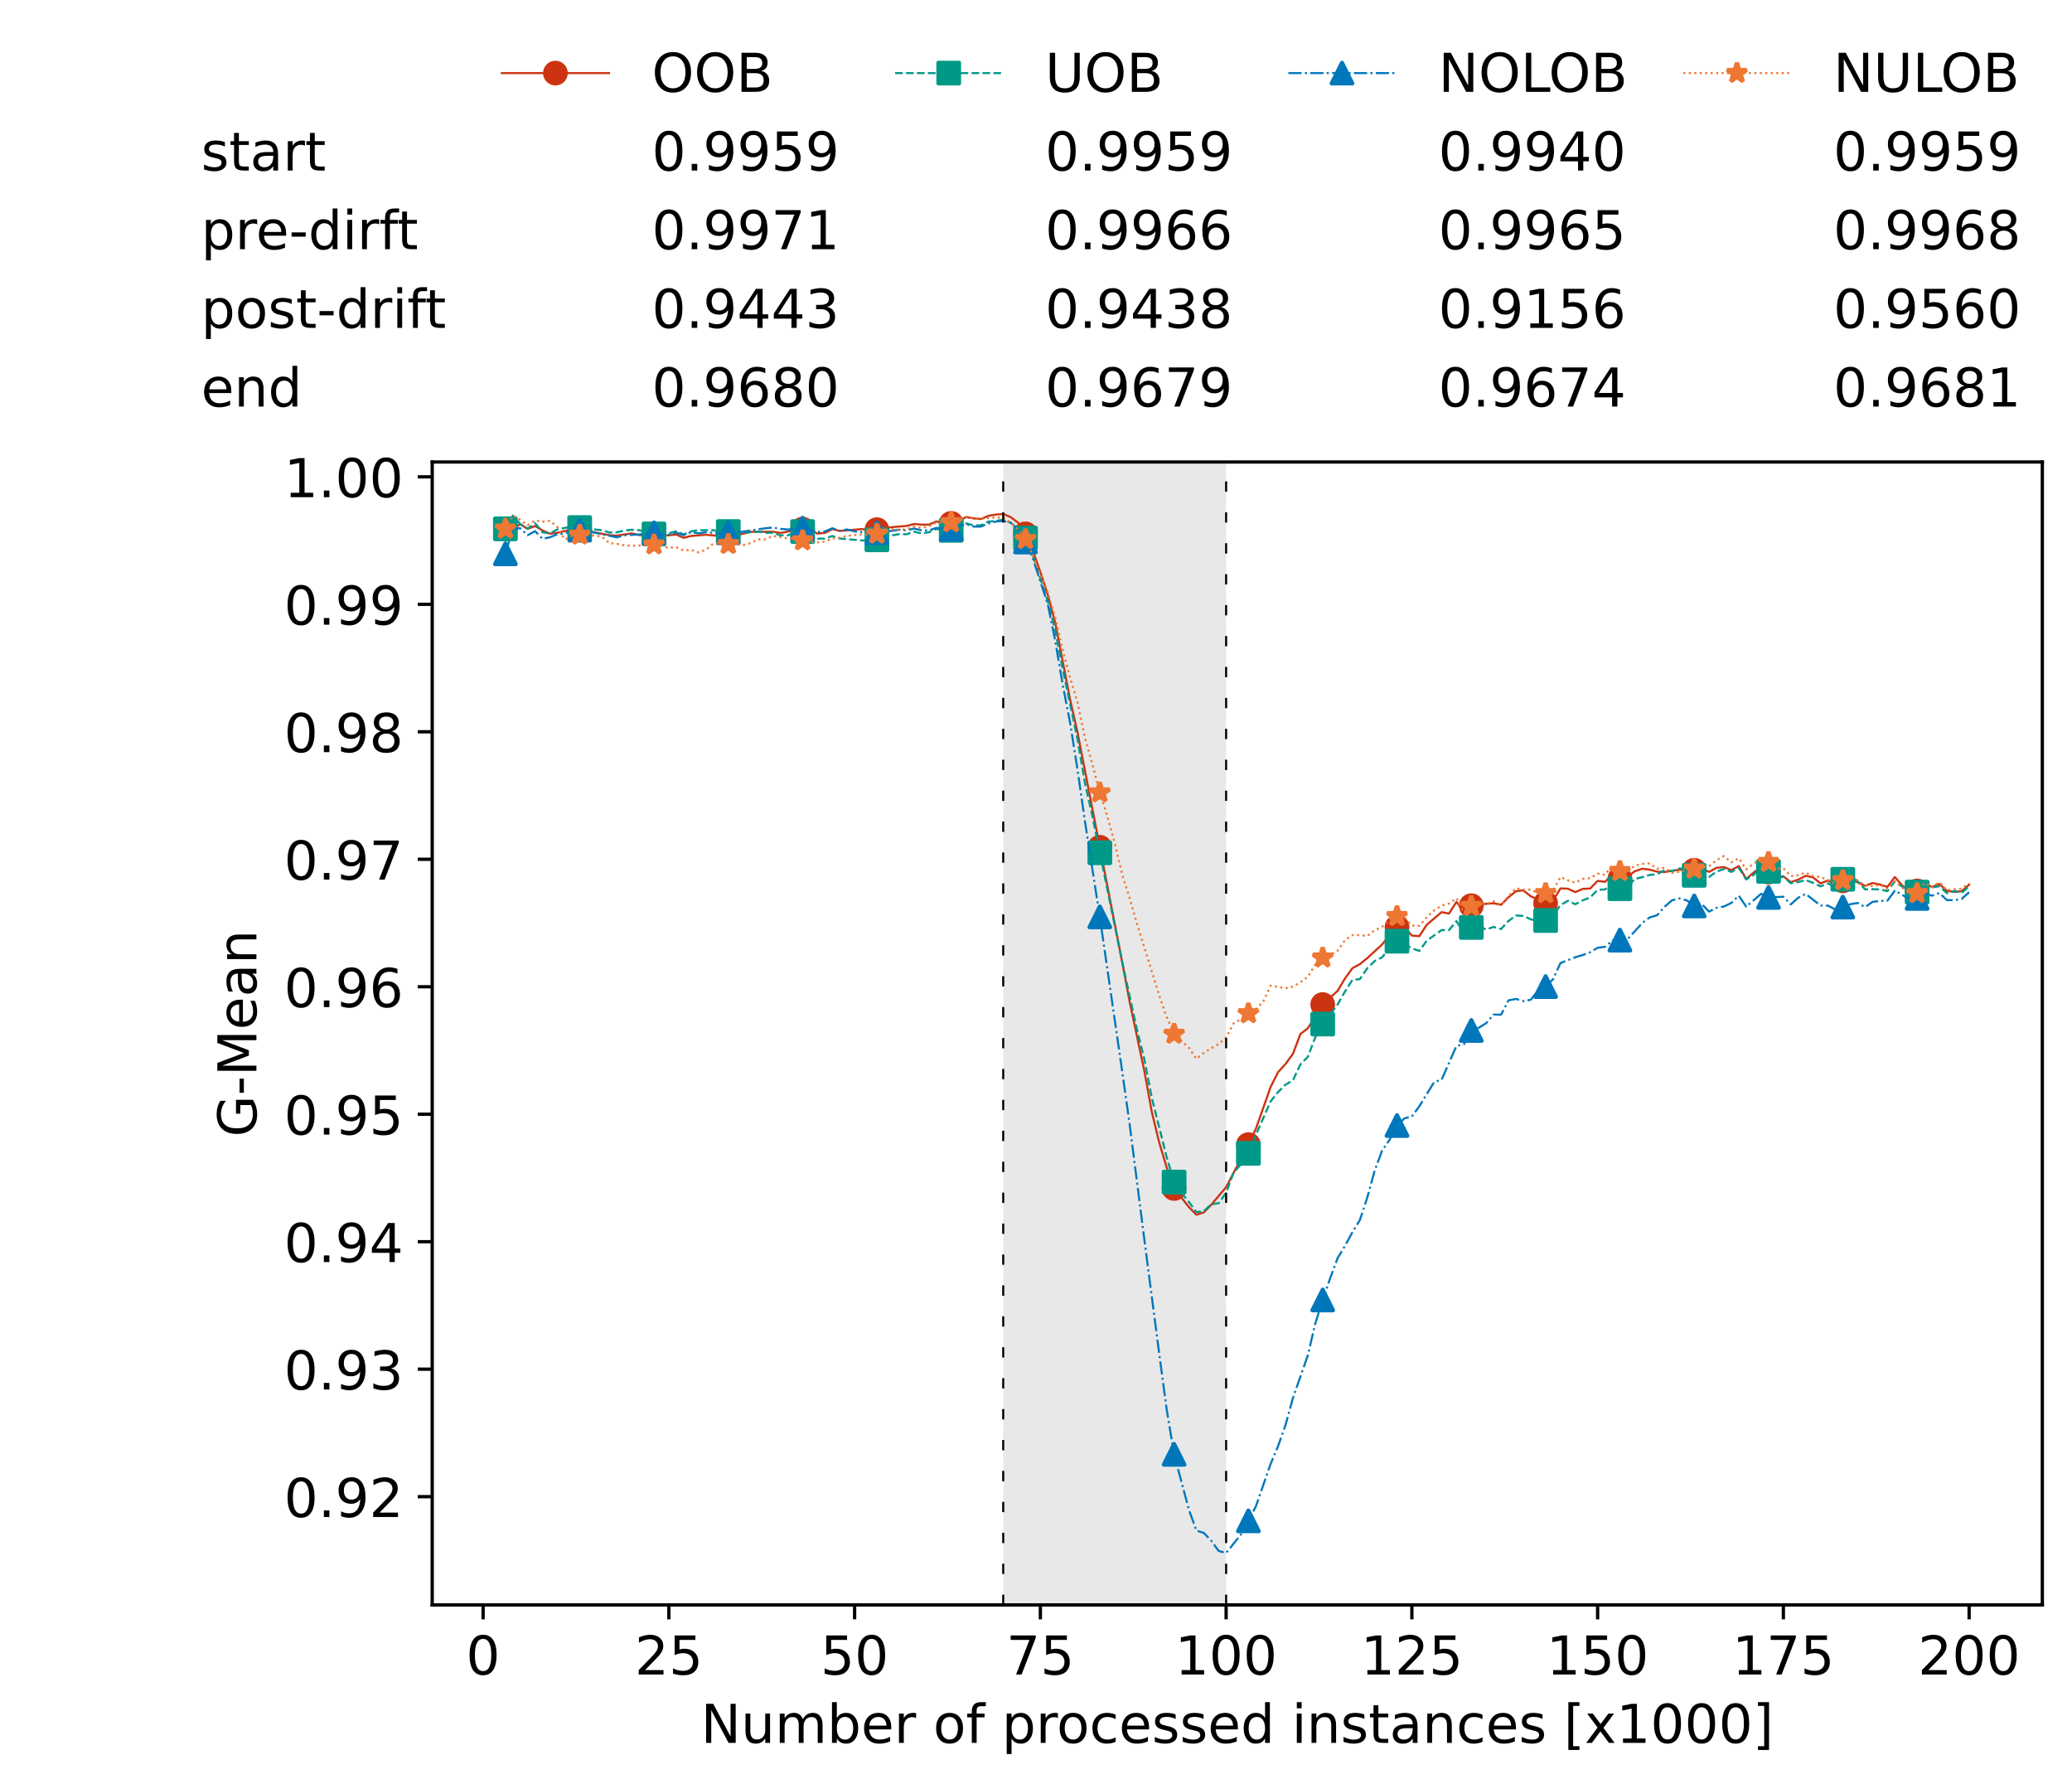 <?xml version="1.0" encoding="utf-8" standalone="no"?>
<!DOCTYPE svg PUBLIC "-//W3C//DTD SVG 1.1//EN"
  "http://www.w3.org/Graphics/SVG/1.1/DTD/svg11.dtd">
<!-- Created with matplotlib (https://matplotlib.org/) -->
<svg height="432.615pt" version="1.1" viewBox="0 0 502.65 432.615" width="502.65pt" xmlns="http://www.w3.org/2000/svg" xmlns:xlink="http://www.w3.org/1999/xlink">
 <defs>
  <style type="text/css">*{stroke-linecap:butt;stroke-linejoin:round;}</style>
 </defs>
 <g id="figure_1">
  <g id="patch_1">
   <path d="M 0 432.615 
L 502.65 432.615 
L 502.65 0 
L 0 0 
z
" style="fill:#ffffff;"/>
  </g>
  <g id="axes_1">
   <g id="patch_2">
    <path d="M 104.85 389.252 
L 495.45 389.252 
L 495.45 112.052 
L 104.85 112.052 
z
" style="fill:#ffffff;"/>
   </g>
   <g id="patch_3">
    <path clip-path="url(#p139a004208)" d="M 297.446 389.252 
L 297.446 112.052 
L 243.372 112.052 
L 243.372 389.252 
z
" style="fill:#d3d3d3;opacity:0.5;"/>
   </g>
   <g id="matplotlib.axis_1">
    <g id="xtick_1">
     <g id="line2d_1">
      <defs>
       <path d="M 0 0 
L 0 3.5 
" id="m669bb76840" style="stroke:#000000;stroke-width:0.8;"/>
      </defs>
      <g>
       <use style="stroke:#000000;stroke-width:0.8;" x="117.197" xlink:href="#m669bb76840" y="389.252"/>
      </g>
     </g>
     <g id="text_1">
      <!-- 0 -->
      <g transform="translate(113.061 406.13)scale(0.13 -0.13)">
       <defs>
        <path d="M 31.781 66.406 
Q 24.172 66.406 20.328 58.906 
Q 16.5 51.422 16.5 36.375 
Q 16.5 21.391 20.328 13.891 
Q 24.172 6.391 31.781 6.391 
Q 39.453 6.391 43.281 13.891 
Q 47.125 21.391 47.125 36.375 
Q 47.125 51.422 43.281 58.906 
Q 39.453 66.406 31.781 66.406 
z
M 31.781 74.219 
Q 44.047 74.219 50.516 64.516 
Q 56.984 54.828 56.984 36.375 
Q 56.984 17.969 50.516 8.266 
Q 44.047 -1.422 31.781 -1.422 
Q 19.531 -1.422 13.062 8.266 
Q 6.594 17.969 6.594 36.375 
Q 6.594 54.828 13.062 64.516 
Q 19.531 74.219 31.781 74.219 
z
" id="DejaVuSans-48"/>
       </defs>
       <use xlink:href="#DejaVuSans-48"/>
      </g>
     </g>
    </g>
    <g id="xtick_2">
     <g id="line2d_2">
      <g>
       <use style="stroke:#000000;stroke-width:0.8;" x="162.259" xlink:href="#m669bb76840" y="389.252"/>
      </g>
     </g>
     <g id="text_2">
      <!-- 25 -->
      <g transform="translate(153.988 406.13)scale(0.13 -0.13)">
       <defs>
        <path d="M 19.188 8.297 
L 53.609 8.297 
L 53.609 0 
L 7.328 0 
L 7.328 8.297 
Q 12.938 14.109 22.625 23.891 
Q 32.328 33.688 34.812 36.531 
Q 39.547 41.844 41.422 45.531 
Q 43.312 49.219 43.312 52.781 
Q 43.312 58.594 39.234 62.25 
Q 35.156 65.922 28.609 65.922 
Q 23.969 65.922 18.812 64.312 
Q 13.672 62.703 7.812 59.422 
L 7.812 69.391 
Q 13.766 71.781 18.938 73 
Q 24.125 74.219 28.422 74.219 
Q 39.75 74.219 46.484 68.547 
Q 53.219 62.891 53.219 53.422 
Q 53.219 48.922 51.531 44.891 
Q 49.859 40.875 45.406 35.406 
Q 44.188 33.984 37.641 27.219 
Q 31.109 20.453 19.188 8.297 
z
" id="DejaVuSans-50"/>
        <path d="M 10.797 72.906 
L 49.516 72.906 
L 49.516 64.594 
L 19.828 64.594 
L 19.828 46.734 
Q 21.969 47.469 24.109 47.828 
Q 26.266 48.188 28.422 48.188 
Q 40.625 48.188 47.75 41.5 
Q 54.891 34.812 54.891 23.391 
Q 54.891 11.625 47.562 5.094 
Q 40.234 -1.422 26.906 -1.422 
Q 22.312 -1.422 17.547 -0.641 
Q 12.797 0.141 7.719 1.703 
L 7.719 11.625 
Q 12.109 9.234 16.797 8.062 
Q 21.484 6.891 26.703 6.891 
Q 35.156 6.891 40.078 11.328 
Q 45.016 15.766 45.016 23.391 
Q 45.016 31 40.078 35.438 
Q 35.156 39.891 26.703 39.891 
Q 22.75 39.891 18.812 39.016 
Q 14.891 38.141 10.797 36.281 
z
" id="DejaVuSans-53"/>
       </defs>
       <use xlink:href="#DejaVuSans-50"/>
       <use x="63.623" xlink:href="#DejaVuSans-53"/>
      </g>
     </g>
    </g>
    <g id="xtick_3">
     <g id="line2d_3">
      <g>
       <use style="stroke:#000000;stroke-width:0.8;" x="207.322" xlink:href="#m669bb76840" y="389.252"/>
      </g>
     </g>
     <g id="text_3">
      <!-- 50 -->
      <g transform="translate(199.05 406.13)scale(0.13 -0.13)">
       <use xlink:href="#DejaVuSans-53"/>
       <use x="63.623" xlink:href="#DejaVuSans-48"/>
      </g>
     </g>
    </g>
    <g id="xtick_4">
     <g id="line2d_4">
      <g>
       <use style="stroke:#000000;stroke-width:0.8;" x="252.384" xlink:href="#m669bb76840" y="389.252"/>
      </g>
     </g>
     <g id="text_4">
      <!-- 75 -->
      <g transform="translate(244.113 406.13)scale(0.13 -0.13)">
       <defs>
        <path d="M 8.203 72.906 
L 55.078 72.906 
L 55.078 68.703 
L 28.609 0 
L 18.312 0 
L 43.219 64.594 
L 8.203 64.594 
z
" id="DejaVuSans-55"/>
       </defs>
       <use xlink:href="#DejaVuSans-55"/>
       <use x="63.623" xlink:href="#DejaVuSans-53"/>
      </g>
     </g>
    </g>
    <g id="xtick_5">
     <g id="line2d_5">
      <g>
       <use style="stroke:#000000;stroke-width:0.8;" x="297.446" xlink:href="#m669bb76840" y="389.252"/>
      </g>
     </g>
     <g id="text_5">
      <!-- 100 -->
      <g transform="translate(285.039 406.13)scale(0.13 -0.13)">
       <defs>
        <path d="M 12.406 8.297 
L 28.516 8.297 
L 28.516 63.922 
L 10.984 60.406 
L 10.984 69.391 
L 28.422 72.906 
L 38.281 72.906 
L 38.281 8.297 
L 54.391 8.297 
L 54.391 0 
L 12.406 0 
z
" id="DejaVuSans-49"/>
       </defs>
       <use xlink:href="#DejaVuSans-49"/>
       <use x="63.623" xlink:href="#DejaVuSans-48"/>
       <use x="127.246" xlink:href="#DejaVuSans-48"/>
      </g>
     </g>
    </g>
    <g id="xtick_6">
     <g id="line2d_6">
      <g>
       <use style="stroke:#000000;stroke-width:0.8;" x="342.509" xlink:href="#m669bb76840" y="389.252"/>
      </g>
     </g>
     <g id="text_6">
      <!-- 125 -->
      <g transform="translate(330.102 406.13)scale(0.13 -0.13)">
       <use xlink:href="#DejaVuSans-49"/>
       <use x="63.623" xlink:href="#DejaVuSans-50"/>
       <use x="127.246" xlink:href="#DejaVuSans-53"/>
      </g>
     </g>
    </g>
    <g id="xtick_7">
     <g id="line2d_7">
      <g>
       <use style="stroke:#000000;stroke-width:0.8;" x="387.571" xlink:href="#m669bb76840" y="389.252"/>
      </g>
     </g>
     <g id="text_7">
      <!-- 150 -->
      <g transform="translate(375.164 406.13)scale(0.13 -0.13)">
       <use xlink:href="#DejaVuSans-49"/>
       <use x="63.623" xlink:href="#DejaVuSans-53"/>
       <use x="127.246" xlink:href="#DejaVuSans-48"/>
      </g>
     </g>
    </g>
    <g id="xtick_8">
     <g id="line2d_8">
      <g>
       <use style="stroke:#000000;stroke-width:0.8;" x="432.633" xlink:href="#m669bb76840" y="389.252"/>
      </g>
     </g>
     <g id="text_8">
      <!-- 175 -->
      <g transform="translate(420.226 406.13)scale(0.13 -0.13)">
       <use xlink:href="#DejaVuSans-49"/>
       <use x="63.623" xlink:href="#DejaVuSans-55"/>
       <use x="127.246" xlink:href="#DejaVuSans-53"/>
      </g>
     </g>
    </g>
    <g id="xtick_9">
     <g id="line2d_9">
      <g>
       <use style="stroke:#000000;stroke-width:0.8;" x="477.695" xlink:href="#m669bb76840" y="389.252"/>
      </g>
     </g>
     <g id="text_9">
      <!-- 200 -->
      <g transform="translate(465.289 406.13)scale(0.13 -0.13)">
       <use xlink:href="#DejaVuSans-50"/>
       <use x="63.623" xlink:href="#DejaVuSans-48"/>
       <use x="127.246" xlink:href="#DejaVuSans-48"/>
      </g>
     </g>
    </g>
    <g id="text_10">
     <!-- Number of processed instances [x1000] -->
     <g transform="translate(170.025 422.711)scale(0.13 -0.13)">
      <defs>
       <path d="M 9.812 72.906 
L 23.094 72.906 
L 55.422 11.922 
L 55.422 72.906 
L 64.984 72.906 
L 64.984 0 
L 51.703 0 
L 19.391 60.984 
L 19.391 0 
L 9.812 0 
z
" id="DejaVuSans-78"/>
       <path d="M 8.5 21.578 
L 8.5 54.688 
L 17.484 54.688 
L 17.484 21.922 
Q 17.484 14.156 20.5 10.266 
Q 23.531 6.391 29.594 6.391 
Q 36.859 6.391 41.078 11.031 
Q 45.312 15.672 45.312 23.688 
L 45.312 54.688 
L 54.297 54.688 
L 54.297 0 
L 45.312 0 
L 45.312 8.406 
Q 42.047 3.422 37.719 1 
Q 33.406 -1.422 27.688 -1.422 
Q 18.266 -1.422 13.375 4.438 
Q 8.5 10.297 8.5 21.578 
z
M 31.109 56 
z
" id="DejaVuSans-117"/>
       <path d="M 52 44.188 
Q 55.375 50.25 60.062 53.125 
Q 64.75 56 71.094 56 
Q 79.641 56 84.281 50.016 
Q 88.922 44.047 88.922 33.016 
L 88.922 0 
L 79.891 0 
L 79.891 32.719 
Q 79.891 40.578 77.094 44.375 
Q 74.312 48.188 68.609 48.188 
Q 61.625 48.188 57.562 43.547 
Q 53.516 38.922 53.516 30.906 
L 53.516 0 
L 44.484 0 
L 44.484 32.719 
Q 44.484 40.625 41.703 44.406 
Q 38.922 48.188 33.109 48.188 
Q 26.219 48.188 22.156 43.531 
Q 18.109 38.875 18.109 30.906 
L 18.109 0 
L 9.078 0 
L 9.078 54.688 
L 18.109 54.688 
L 18.109 46.188 
Q 21.188 51.219 25.484 53.609 
Q 29.781 56 35.688 56 
Q 41.656 56 45.828 52.969 
Q 50 49.953 52 44.188 
z
" id="DejaVuSans-109"/>
       <path d="M 48.688 27.297 
Q 48.688 37.203 44.609 42.844 
Q 40.531 48.484 33.406 48.484 
Q 26.266 48.484 22.188 42.844 
Q 18.109 37.203 18.109 27.297 
Q 18.109 17.391 22.188 11.75 
Q 26.266 6.109 33.406 6.109 
Q 40.531 6.109 44.609 11.75 
Q 48.688 17.391 48.688 27.297 
z
M 18.109 46.391 
Q 20.953 51.266 25.266 53.625 
Q 29.594 56 35.594 56 
Q 45.562 56 51.781 48.094 
Q 58.016 40.188 58.016 27.297 
Q 58.016 14.406 51.781 6.484 
Q 45.562 -1.422 35.594 -1.422 
Q 29.594 -1.422 25.266 0.953 
Q 20.953 3.328 18.109 8.203 
L 18.109 0 
L 9.078 0 
L 9.078 75.984 
L 18.109 75.984 
z
" id="DejaVuSans-98"/>
       <path d="M 56.203 29.594 
L 56.203 25.203 
L 14.891 25.203 
Q 15.484 15.922 20.484 11.062 
Q 25.484 6.203 34.422 6.203 
Q 39.594 6.203 44.453 7.469 
Q 49.312 8.734 54.109 11.281 
L 54.109 2.781 
Q 49.266 0.734 44.188 -0.344 
Q 39.109 -1.422 33.891 -1.422 
Q 20.797 -1.422 13.156 6.188 
Q 5.516 13.812 5.516 26.812 
Q 5.516 40.234 12.766 48.109 
Q 20.016 56 32.328 56 
Q 43.359 56 49.781 48.891 
Q 56.203 41.797 56.203 29.594 
z
M 47.219 32.234 
Q 47.125 39.594 43.094 43.984 
Q 39.062 48.391 32.422 48.391 
Q 24.906 48.391 20.391 44.141 
Q 15.875 39.891 15.188 32.172 
z
" id="DejaVuSans-101"/>
       <path d="M 41.109 46.297 
Q 39.594 47.172 37.812 47.578 
Q 36.031 48 33.891 48 
Q 26.266 48 22.188 43.047 
Q 18.109 38.094 18.109 28.812 
L 18.109 0 
L 9.078 0 
L 9.078 54.688 
L 18.109 54.688 
L 18.109 46.188 
Q 20.953 51.172 25.484 53.578 
Q 30.031 56 36.531 56 
Q 37.453 56 38.578 55.875 
Q 39.703 55.766 41.062 55.516 
z
" id="DejaVuSans-114"/>
       <path id="DejaVuSans-32"/>
       <path d="M 30.609 48.391 
Q 23.391 48.391 19.188 42.75 
Q 14.984 37.109 14.984 27.297 
Q 14.984 17.484 19.156 11.844 
Q 23.344 6.203 30.609 6.203 
Q 37.797 6.203 41.984 11.859 
Q 46.188 17.531 46.188 27.297 
Q 46.188 37.016 41.984 42.703 
Q 37.797 48.391 30.609 48.391 
z
M 30.609 56 
Q 42.328 56 49.016 48.375 
Q 55.719 40.766 55.719 27.297 
Q 55.719 13.875 49.016 6.219 
Q 42.328 -1.422 30.609 -1.422 
Q 18.844 -1.422 12.172 6.219 
Q 5.516 13.875 5.516 27.297 
Q 5.516 40.766 12.172 48.375 
Q 18.844 56 30.609 56 
z
" id="DejaVuSans-111"/>
       <path d="M 37.109 75.984 
L 37.109 68.5 
L 28.516 68.5 
Q 23.688 68.5 21.797 66.547 
Q 19.922 64.594 19.922 59.516 
L 19.922 54.688 
L 34.719 54.688 
L 34.719 47.703 
L 19.922 47.703 
L 19.922 0 
L 10.891 0 
L 10.891 47.703 
L 2.297 47.703 
L 2.297 54.688 
L 10.891 54.688 
L 10.891 58.5 
Q 10.891 67.625 15.141 71.797 
Q 19.391 75.984 28.609 75.984 
z
" id="DejaVuSans-102"/>
       <path d="M 18.109 8.203 
L 18.109 -20.797 
L 9.078 -20.797 
L 9.078 54.688 
L 18.109 54.688 
L 18.109 46.391 
Q 20.953 51.266 25.266 53.625 
Q 29.594 56 35.594 56 
Q 45.562 56 51.781 48.094 
Q 58.016 40.188 58.016 27.297 
Q 58.016 14.406 51.781 6.484 
Q 45.562 -1.422 35.594 -1.422 
Q 29.594 -1.422 25.266 0.953 
Q 20.953 3.328 18.109 8.203 
z
M 48.688 27.297 
Q 48.688 37.203 44.609 42.844 
Q 40.531 48.484 33.406 48.484 
Q 26.266 48.484 22.188 42.844 
Q 18.109 37.203 18.109 27.297 
Q 18.109 17.391 22.188 11.75 
Q 26.266 6.109 33.406 6.109 
Q 40.531 6.109 44.609 11.75 
Q 48.688 17.391 48.688 27.297 
z
" id="DejaVuSans-112"/>
       <path d="M 48.781 52.594 
L 48.781 44.188 
Q 44.969 46.297 41.141 47.344 
Q 37.312 48.391 33.406 48.391 
Q 24.656 48.391 19.812 42.844 
Q 14.984 37.312 14.984 27.297 
Q 14.984 17.281 19.812 11.734 
Q 24.656 6.203 33.406 6.203 
Q 37.312 6.203 41.141 7.25 
Q 44.969 8.297 48.781 10.406 
L 48.781 2.094 
Q 45.016 0.344 40.984 -0.531 
Q 36.969 -1.422 32.422 -1.422 
Q 20.062 -1.422 12.781 6.344 
Q 5.516 14.109 5.516 27.297 
Q 5.516 40.672 12.859 48.328 
Q 20.219 56 33.016 56 
Q 37.156 56 41.109 55.141 
Q 45.062 54.297 48.781 52.594 
z
" id="DejaVuSans-99"/>
       <path d="M 44.281 53.078 
L 44.281 44.578 
Q 40.484 46.531 36.375 47.5 
Q 32.281 48.484 27.875 48.484 
Q 21.188 48.484 17.844 46.438 
Q 14.5 44.391 14.5 40.281 
Q 14.5 37.156 16.891 35.375 
Q 19.281 33.594 26.516 31.984 
L 29.594 31.297 
Q 39.156 29.25 43.188 25.516 
Q 47.219 21.781 47.219 15.094 
Q 47.219 7.469 41.188 3.016 
Q 35.156 -1.422 24.609 -1.422 
Q 20.219 -1.422 15.453 -0.562 
Q 10.688 0.297 5.422 2 
L 5.422 11.281 
Q 10.406 8.688 15.234 7.391 
Q 20.062 6.109 24.812 6.109 
Q 31.156 6.109 34.562 8.281 
Q 37.984 10.453 37.984 14.406 
Q 37.984 18.062 35.516 20.016 
Q 33.062 21.969 24.703 23.781 
L 21.578 24.516 
Q 13.234 26.266 9.516 29.906 
Q 5.812 33.547 5.812 39.891 
Q 5.812 47.609 11.281 51.797 
Q 16.75 56 26.812 56 
Q 31.781 56 36.172 55.266 
Q 40.578 54.547 44.281 53.078 
z
" id="DejaVuSans-115"/>
       <path d="M 45.406 46.391 
L 45.406 75.984 
L 54.391 75.984 
L 54.391 0 
L 45.406 0 
L 45.406 8.203 
Q 42.578 3.328 38.25 0.953 
Q 33.938 -1.422 27.875 -1.422 
Q 17.969 -1.422 11.734 6.484 
Q 5.516 14.406 5.516 27.297 
Q 5.516 40.188 11.734 48.094 
Q 17.969 56 27.875 56 
Q 33.938 56 38.25 53.625 
Q 42.578 51.266 45.406 46.391 
z
M 14.797 27.297 
Q 14.797 17.391 18.875 11.75 
Q 22.953 6.109 30.078 6.109 
Q 37.203 6.109 41.297 11.75 
Q 45.406 17.391 45.406 27.297 
Q 45.406 37.203 41.297 42.844 
Q 37.203 48.484 30.078 48.484 
Q 22.953 48.484 18.875 42.844 
Q 14.797 37.203 14.797 27.297 
z
" id="DejaVuSans-100"/>
       <path d="M 9.422 54.688 
L 18.406 54.688 
L 18.406 0 
L 9.422 0 
z
M 9.422 75.984 
L 18.406 75.984 
L 18.406 64.594 
L 9.422 64.594 
z
" id="DejaVuSans-105"/>
       <path d="M 54.891 33.016 
L 54.891 0 
L 45.906 0 
L 45.906 32.719 
Q 45.906 40.484 42.875 44.328 
Q 39.844 48.188 33.797 48.188 
Q 26.516 48.188 22.312 43.547 
Q 18.109 38.922 18.109 30.906 
L 18.109 0 
L 9.078 0 
L 9.078 54.688 
L 18.109 54.688 
L 18.109 46.188 
Q 21.344 51.125 25.703 53.562 
Q 30.078 56 35.797 56 
Q 45.219 56 50.047 50.172 
Q 54.891 44.344 54.891 33.016 
z
" id="DejaVuSans-110"/>
       <path d="M 18.312 70.219 
L 18.312 54.688 
L 36.812 54.688 
L 36.812 47.703 
L 18.312 47.703 
L 18.312 18.016 
Q 18.312 11.328 20.141 9.422 
Q 21.969 7.516 27.594 7.516 
L 36.812 7.516 
L 36.812 0 
L 27.594 0 
Q 17.188 0 13.234 3.875 
Q 9.281 7.766 9.281 18.016 
L 9.281 47.703 
L 2.688 47.703 
L 2.688 54.688 
L 9.281 54.688 
L 9.281 70.219 
z
" id="DejaVuSans-116"/>
       <path d="M 34.281 27.484 
Q 23.391 27.484 19.188 25 
Q 14.984 22.516 14.984 16.5 
Q 14.984 11.719 18.141 8.906 
Q 21.297 6.109 26.703 6.109 
Q 34.188 6.109 38.703 11.406 
Q 43.219 16.703 43.219 25.484 
L 43.219 27.484 
z
M 52.203 31.203 
L 52.203 0 
L 43.219 0 
L 43.219 8.297 
Q 40.141 3.328 35.547 0.953 
Q 30.953 -1.422 24.312 -1.422 
Q 15.922 -1.422 10.953 3.297 
Q 6 8.016 6 15.922 
Q 6 25.141 12.172 29.828 
Q 18.359 34.516 30.609 34.516 
L 43.219 34.516 
L 43.219 35.406 
Q 43.219 41.609 39.141 45 
Q 35.062 48.391 27.688 48.391 
Q 23 48.391 18.547 47.266 
Q 14.109 46.141 10.016 43.891 
L 10.016 52.203 
Q 14.938 54.109 19.578 55.047 
Q 24.219 56 28.609 56 
Q 40.484 56 46.344 49.844 
Q 52.203 43.703 52.203 31.203 
z
" id="DejaVuSans-97"/>
       <path d="M 8.594 75.984 
L 29.297 75.984 
L 29.297 69 
L 17.578 69 
L 17.578 -6.203 
L 29.297 -6.203 
L 29.297 -13.188 
L 8.594 -13.188 
z
" id="DejaVuSans-91"/>
       <path d="M 54.891 54.688 
L 35.109 28.078 
L 55.906 0 
L 45.312 0 
L 29.391 21.484 
L 13.484 0 
L 2.875 0 
L 24.125 28.609 
L 4.688 54.688 
L 15.281 54.688 
L 29.781 35.203 
L 44.281 54.688 
z
" id="DejaVuSans-120"/>
       <path d="M 30.422 75.984 
L 30.422 -13.188 
L 9.719 -13.188 
L 9.719 -6.203 
L 21.391 -6.203 
L 21.391 69 
L 9.719 69 
L 9.719 75.984 
z
" id="DejaVuSans-93"/>
      </defs>
      <use xlink:href="#DejaVuSans-78"/>
      <use x="74.805" xlink:href="#DejaVuSans-117"/>
      <use x="138.184" xlink:href="#DejaVuSans-109"/>
      <use x="235.596" xlink:href="#DejaVuSans-98"/>
      <use x="299.072" xlink:href="#DejaVuSans-101"/>
      <use x="360.596" xlink:href="#DejaVuSans-114"/>
      <use x="401.709" xlink:href="#DejaVuSans-32"/>
      <use x="433.496" xlink:href="#DejaVuSans-111"/>
      <use x="494.678" xlink:href="#DejaVuSans-102"/>
      <use x="529.883" xlink:href="#DejaVuSans-32"/>
      <use x="561.67" xlink:href="#DejaVuSans-112"/>
      <use x="625.146" xlink:href="#DejaVuSans-114"/>
      <use x="664.01" xlink:href="#DejaVuSans-111"/>
      <use x="725.191" xlink:href="#DejaVuSans-99"/>
      <use x="780.172" xlink:href="#DejaVuSans-101"/>
      <use x="841.695" xlink:href="#DejaVuSans-115"/>
      <use x="893.795" xlink:href="#DejaVuSans-115"/>
      <use x="945.895" xlink:href="#DejaVuSans-101"/>
      <use x="1007.418" xlink:href="#DejaVuSans-100"/>
      <use x="1070.895" xlink:href="#DejaVuSans-32"/>
      <use x="1102.682" xlink:href="#DejaVuSans-105"/>
      <use x="1130.465" xlink:href="#DejaVuSans-110"/>
      <use x="1193.844" xlink:href="#DejaVuSans-115"/>
      <use x="1245.943" xlink:href="#DejaVuSans-116"/>
      <use x="1285.152" xlink:href="#DejaVuSans-97"/>
      <use x="1346.432" xlink:href="#DejaVuSans-110"/>
      <use x="1409.811" xlink:href="#DejaVuSans-99"/>
      <use x="1464.791" xlink:href="#DejaVuSans-101"/>
      <use x="1526.314" xlink:href="#DejaVuSans-115"/>
      <use x="1578.414" xlink:href="#DejaVuSans-32"/>
      <use x="1610.201" xlink:href="#DejaVuSans-91"/>
      <use x="1649.215" xlink:href="#DejaVuSans-120"/>
      <use x="1708.395" xlink:href="#DejaVuSans-49"/>
      <use x="1772.018" xlink:href="#DejaVuSans-48"/>
      <use x="1835.641" xlink:href="#DejaVuSans-48"/>
      <use x="1899.264" xlink:href="#DejaVuSans-48"/>
      <use x="1962.887" xlink:href="#DejaVuSans-93"/>
     </g>
    </g>
   </g>
   <g id="matplotlib.axis_2">
    <g id="ytick_1">
     <g id="line2d_10">
      <defs>
       <path d="M 0 0 
L -3.5 0 
" id="mfa6c294eb7" style="stroke:#000000;stroke-width:0.8;"/>
      </defs>
      <g>
       <use style="stroke:#000000;stroke-width:0.8;" x="104.85" xlink:href="#mfa6c294eb7" y="362.992"/>
      </g>
     </g>
     <g id="text_11">
      <!-- 0.92 -->
      <g transform="translate(68.905 367.931)scale(0.13 -0.13)">
       <defs>
        <path d="M 10.688 12.406 
L 21 12.406 
L 21 0 
L 10.688 0 
z
" id="DejaVuSans-46"/>
        <path d="M 10.984 1.516 
L 10.984 10.5 
Q 14.703 8.734 18.5 7.812 
Q 22.312 6.891 25.984 6.891 
Q 35.75 6.891 40.891 13.453 
Q 46.047 20.016 46.781 33.406 
Q 43.953 29.203 39.594 26.953 
Q 35.25 24.703 29.984 24.703 
Q 19.047 24.703 12.672 31.312 
Q 6.297 37.938 6.297 49.422 
Q 6.297 60.641 12.938 67.422 
Q 19.578 74.219 30.609 74.219 
Q 43.266 74.219 49.922 64.516 
Q 56.594 54.828 56.594 36.375 
Q 56.594 19.141 48.406 8.859 
Q 40.234 -1.422 26.422 -1.422 
Q 22.703 -1.422 18.891 -0.688 
Q 15.094 0.047 10.984 1.516 
z
M 30.609 32.422 
Q 37.25 32.422 41.125 36.953 
Q 45.016 41.5 45.016 49.422 
Q 45.016 57.281 41.125 61.844 
Q 37.25 66.406 30.609 66.406 
Q 23.969 66.406 20.094 61.844 
Q 16.219 57.281 16.219 49.422 
Q 16.219 41.5 20.094 36.953 
Q 23.969 32.422 30.609 32.422 
z
" id="DejaVuSans-57"/>
       </defs>
       <use xlink:href="#DejaVuSans-48"/>
       <use x="63.623" xlink:href="#DejaVuSans-46"/>
       <use x="95.41" xlink:href="#DejaVuSans-57"/>
       <use x="159.033" xlink:href="#DejaVuSans-50"/>
      </g>
     </g>
    </g>
    <g id="ytick_2">
     <g id="line2d_11">
      <g>
       <use style="stroke:#000000;stroke-width:0.8;" x="104.85" xlink:href="#mfa6c294eb7" y="332.074"/>
      </g>
     </g>
     <g id="text_12">
      <!-- 0.93 -->
      <g transform="translate(68.905 337.013)scale(0.13 -0.13)">
       <defs>
        <path d="M 40.578 39.312 
Q 47.656 37.797 51.625 33 
Q 55.609 28.219 55.609 21.188 
Q 55.609 10.406 48.188 4.484 
Q 40.766 -1.422 27.094 -1.422 
Q 22.516 -1.422 17.656 -0.516 
Q 12.797 0.391 7.625 2.203 
L 7.625 11.719 
Q 11.719 9.328 16.594 8.109 
Q 21.484 6.891 26.812 6.891 
Q 36.078 6.891 40.938 10.547 
Q 45.797 14.203 45.797 21.188 
Q 45.797 27.641 41.281 31.266 
Q 36.766 34.906 28.719 34.906 
L 20.219 34.906 
L 20.219 43.016 
L 29.109 43.016 
Q 36.375 43.016 40.234 45.922 
Q 44.094 48.828 44.094 54.297 
Q 44.094 59.906 40.109 62.906 
Q 36.141 65.922 28.719 65.922 
Q 24.656 65.922 20.016 65.031 
Q 15.375 64.156 9.812 62.312 
L 9.812 71.094 
Q 15.438 72.656 20.344 73.438 
Q 25.25 74.219 29.594 74.219 
Q 40.828 74.219 47.359 69.109 
Q 53.906 64.016 53.906 55.328 
Q 53.906 49.266 50.438 45.094 
Q 46.969 40.922 40.578 39.312 
z
" id="DejaVuSans-51"/>
       </defs>
       <use xlink:href="#DejaVuSans-48"/>
       <use x="63.623" xlink:href="#DejaVuSans-46"/>
       <use x="95.41" xlink:href="#DejaVuSans-57"/>
       <use x="159.033" xlink:href="#DejaVuSans-51"/>
      </g>
     </g>
    </g>
    <g id="ytick_3">
     <g id="line2d_12">
      <g>
       <use style="stroke:#000000;stroke-width:0.8;" x="104.85" xlink:href="#mfa6c294eb7" y="301.156"/>
      </g>
     </g>
     <g id="text_13">
      <!-- 0.94 -->
      <g transform="translate(68.905 306.095)scale(0.13 -0.13)">
       <defs>
        <path d="M 37.797 64.312 
L 12.891 25.391 
L 37.797 25.391 
z
M 35.203 72.906 
L 47.609 72.906 
L 47.609 25.391 
L 58.016 25.391 
L 58.016 17.188 
L 47.609 17.188 
L 47.609 0 
L 37.797 0 
L 37.797 17.188 
L 4.891 17.188 
L 4.891 26.703 
z
" id="DejaVuSans-52"/>
       </defs>
       <use xlink:href="#DejaVuSans-48"/>
       <use x="63.623" xlink:href="#DejaVuSans-46"/>
       <use x="95.41" xlink:href="#DejaVuSans-57"/>
       <use x="159.033" xlink:href="#DejaVuSans-52"/>
      </g>
     </g>
    </g>
    <g id="ytick_4">
     <g id="line2d_13">
      <g>
       <use style="stroke:#000000;stroke-width:0.8;" x="104.85" xlink:href="#mfa6c294eb7" y="270.238"/>
      </g>
     </g>
     <g id="text_14">
      <!-- 0.95 -->
      <g transform="translate(68.905 275.177)scale(0.13 -0.13)">
       <use xlink:href="#DejaVuSans-48"/>
       <use x="63.623" xlink:href="#DejaVuSans-46"/>
       <use x="95.41" xlink:href="#DejaVuSans-57"/>
       <use x="159.033" xlink:href="#DejaVuSans-53"/>
      </g>
     </g>
    </g>
    <g id="ytick_5">
     <g id="line2d_14">
      <g>
       <use style="stroke:#000000;stroke-width:0.8;" x="104.85" xlink:href="#mfa6c294eb7" y="239.32"/>
      </g>
     </g>
     <g id="text_15">
      <!-- 0.96 -->
      <g transform="translate(68.905 244.259)scale(0.13 -0.13)">
       <defs>
        <path d="M 33.016 40.375 
Q 26.375 40.375 22.484 35.828 
Q 18.609 31.297 18.609 23.391 
Q 18.609 15.531 22.484 10.953 
Q 26.375 6.391 33.016 6.391 
Q 39.656 6.391 43.531 10.953 
Q 47.406 15.531 47.406 23.391 
Q 47.406 31.297 43.531 35.828 
Q 39.656 40.375 33.016 40.375 
z
M 52.594 71.297 
L 52.594 62.312 
Q 48.875 64.062 45.094 64.984 
Q 41.312 65.922 37.594 65.922 
Q 27.828 65.922 22.672 59.328 
Q 17.531 52.734 16.797 39.406 
Q 19.672 43.656 24.016 45.922 
Q 28.375 48.188 33.594 48.188 
Q 44.578 48.188 50.953 41.516 
Q 57.328 34.859 57.328 23.391 
Q 57.328 12.156 50.688 5.359 
Q 44.047 -1.422 33.016 -1.422 
Q 20.359 -1.422 13.672 8.266 
Q 6.984 17.969 6.984 36.375 
Q 6.984 53.656 15.188 63.938 
Q 23.391 74.219 37.203 74.219 
Q 40.922 74.219 44.703 73.484 
Q 48.484 72.75 52.594 71.297 
z
" id="DejaVuSans-54"/>
       </defs>
       <use xlink:href="#DejaVuSans-48"/>
       <use x="63.623" xlink:href="#DejaVuSans-46"/>
       <use x="95.41" xlink:href="#DejaVuSans-57"/>
       <use x="159.033" xlink:href="#DejaVuSans-54"/>
      </g>
     </g>
    </g>
    <g id="ytick_6">
     <g id="line2d_15">
      <g>
       <use style="stroke:#000000;stroke-width:0.8;" x="104.85" xlink:href="#mfa6c294eb7" y="208.402"/>
      </g>
     </g>
     <g id="text_16">
      <!-- 0.97 -->
      <g transform="translate(68.905 213.341)scale(0.13 -0.13)">
       <use xlink:href="#DejaVuSans-48"/>
       <use x="63.623" xlink:href="#DejaVuSans-46"/>
       <use x="95.41" xlink:href="#DejaVuSans-57"/>
       <use x="159.033" xlink:href="#DejaVuSans-55"/>
      </g>
     </g>
    </g>
    <g id="ytick_7">
     <g id="line2d_16">
      <g>
       <use style="stroke:#000000;stroke-width:0.8;" x="104.85" xlink:href="#mfa6c294eb7" y="177.483"/>
      </g>
     </g>
     <g id="text_17">
      <!-- 0.98 -->
      <g transform="translate(68.905 182.422)scale(0.13 -0.13)">
       <defs>
        <path d="M 31.781 34.625 
Q 24.75 34.625 20.719 30.859 
Q 16.703 27.094 16.703 20.516 
Q 16.703 13.922 20.719 10.156 
Q 24.75 6.391 31.781 6.391 
Q 38.812 6.391 42.859 10.172 
Q 46.922 13.969 46.922 20.516 
Q 46.922 27.094 42.891 30.859 
Q 38.875 34.625 31.781 34.625 
z
M 21.922 38.812 
Q 15.578 40.375 12.031 44.719 
Q 8.5 49.078 8.5 55.328 
Q 8.5 64.062 14.719 69.141 
Q 20.953 74.219 31.781 74.219 
Q 42.672 74.219 48.875 69.141 
Q 55.078 64.062 55.078 55.328 
Q 55.078 49.078 51.531 44.719 
Q 48 40.375 41.703 38.812 
Q 48.828 37.156 52.797 32.312 
Q 56.781 27.484 56.781 20.516 
Q 56.781 9.906 50.312 4.234 
Q 43.844 -1.422 31.781 -1.422 
Q 19.734 -1.422 13.25 4.234 
Q 6.781 9.906 6.781 20.516 
Q 6.781 27.484 10.781 32.312 
Q 14.797 37.156 21.922 38.812 
z
M 18.312 54.391 
Q 18.312 48.734 21.844 45.562 
Q 25.391 42.391 31.781 42.391 
Q 38.141 42.391 41.719 45.562 
Q 45.312 48.734 45.312 54.391 
Q 45.312 60.062 41.719 63.234 
Q 38.141 66.406 31.781 66.406 
Q 25.391 66.406 21.844 63.234 
Q 18.312 60.062 18.312 54.391 
z
" id="DejaVuSans-56"/>
       </defs>
       <use xlink:href="#DejaVuSans-48"/>
       <use x="63.623" xlink:href="#DejaVuSans-46"/>
       <use x="95.41" xlink:href="#DejaVuSans-57"/>
       <use x="159.033" xlink:href="#DejaVuSans-56"/>
      </g>
     </g>
    </g>
    <g id="ytick_8">
     <g id="line2d_17">
      <g>
       <use style="stroke:#000000;stroke-width:0.8;" x="104.85" xlink:href="#mfa6c294eb7" y="146.565"/>
      </g>
     </g>
     <g id="text_18">
      <!-- 0.99 -->
      <g transform="translate(68.905 151.504)scale(0.13 -0.13)">
       <use xlink:href="#DejaVuSans-48"/>
       <use x="63.623" xlink:href="#DejaVuSans-46"/>
       <use x="95.41" xlink:href="#DejaVuSans-57"/>
       <use x="159.033" xlink:href="#DejaVuSans-57"/>
      </g>
     </g>
    </g>
    <g id="ytick_9">
     <g id="line2d_18">
      <g>
       <use style="stroke:#000000;stroke-width:0.8;" x="104.85" xlink:href="#mfa6c294eb7" y="115.647"/>
      </g>
     </g>
     <g id="text_19">
      <!-- 1.00 -->
      <g transform="translate(68.905 120.586)scale(0.13 -0.13)">
       <use xlink:href="#DejaVuSans-49"/>
       <use x="63.623" xlink:href="#DejaVuSans-46"/>
       <use x="95.41" xlink:href="#DejaVuSans-48"/>
       <use x="159.033" xlink:href="#DejaVuSans-48"/>
      </g>
     </g>
    </g>
    <g id="text_20">
     <!-- G-Mean -->
     <g transform="translate(62.201 275.744)rotate(-90)scale(0.13 -0.13)">
      <defs>
       <path d="M 59.516 10.406 
L 59.516 29.984 
L 43.406 29.984 
L 43.406 38.094 
L 69.281 38.094 
L 69.281 6.781 
Q 63.578 2.734 56.688 0.656 
Q 49.812 -1.422 42 -1.422 
Q 24.906 -1.422 15.25 8.562 
Q 5.609 18.562 5.609 36.375 
Q 5.609 54.25 15.25 64.234 
Q 24.906 74.219 42 74.219 
Q 49.125 74.219 55.547 72.453 
Q 61.969 70.703 67.391 67.281 
L 67.391 56.781 
Q 61.922 61.422 55.766 63.766 
Q 49.609 66.109 42.828 66.109 
Q 29.438 66.109 22.719 58.641 
Q 16.016 51.172 16.016 36.375 
Q 16.016 21.625 22.719 14.156 
Q 29.438 6.688 42.828 6.688 
Q 48.047 6.688 52.141 7.594 
Q 56.25 8.5 59.516 10.406 
z
" id="DejaVuSans-71"/>
       <path d="M 4.891 31.391 
L 31.203 31.391 
L 31.203 23.391 
L 4.891 23.391 
z
" id="DejaVuSans-45"/>
       <path d="M 9.812 72.906 
L 24.516 72.906 
L 43.109 23.297 
L 61.812 72.906 
L 76.516 72.906 
L 76.516 0 
L 66.891 0 
L 66.891 64.016 
L 48.094 14.016 
L 38.188 14.016 
L 19.391 64.016 
L 19.391 0 
L 9.812 0 
z
" id="DejaVuSans-77"/>
      </defs>
      <use xlink:href="#DejaVuSans-71"/>
      <use x="77.49" xlink:href="#DejaVuSans-45"/>
      <use x="113.574" xlink:href="#DejaVuSans-77"/>
      <use x="199.854" xlink:href="#DejaVuSans-101"/>
      <use x="261.377" xlink:href="#DejaVuSans-97"/>
      <use x="322.656" xlink:href="#DejaVuSans-110"/>
     </g>
    </g>
   </g>
   <g id="line2d_19"/>
   <g id="line2d_20"/>
   <g id="line2d_21"/>
   <g id="line2d_22"/>
   <g id="line2d_23"/>
   <g id="line2d_24">
    <path clip-path="url(#p139a004208)" d="M 122.605 128.267 
L 124.407 128.243 
L 126.21 127.149 
L 128.012 128.269 
L 129.815 127.579 
L 131.617 128.656 
L 133.419 129.444 
L 135.222 129.226 
L 138.827 128.338 
L 142.432 128.755 
L 147.839 129.806 
L 149.642 129.894 
L 153.247 129.364 
L 155.049 129.776 
L 158.654 129.835 
L 162.259 129.834 
L 164.062 129.653 
L 165.864 130.443 
L 167.667 129.987 
L 171.272 129.696 
L 174.877 130.025 
L 176.679 129.72 
L 178.482 129.736 
L 180.284 129.45 
L 182.087 128.979 
L 187.494 128.954 
L 189.297 129.259 
L 191.099 128.963 
L 192.902 128.34 
L 194.704 128.34 
L 196.507 128.494 
L 198.309 129.408 
L 200.112 129.257 
L 201.914 128.318 
L 203.717 128.774 
L 209.124 128.308 
L 210.927 128.61 
L 212.729 128.463 
L 216.334 127.853 
L 219.939 127.561 
L 221.742 127.085 
L 223.544 127.231 
L 225.347 127.247 
L 227.149 126.466 
L 228.952 126.921 
L 230.754 126.938 
L 232.557 126.321 
L 234.359 125.412 
L 236.162 125.722 
L 237.964 125.876 
L 239.767 125.116 
L 241.569 124.805 
L 243.372 124.652 
L 245.174 125.417 
L 246.976 126.756 
L 248.779 129.474 
L 250.581 133.665 
L 252.384 138.722 
L 254.186 144.265 
L 255.989 151.013 
L 259.594 169.627 
L 261.396 177.63 
L 272.211 233.242 
L 274.014 242.832 
L 277.619 259.797 
L 279.421 269.703 
L 281.224 277.141 
L 283.026 283.139 
L 284.829 288.249 
L 288.434 292.771 
L 290.236 294.611 
L 292.039 294.047 
L 293.841 292.191 
L 297.446 287.91 
L 302.854 277.609 
L 304.656 273.804 
L 308.261 263.592 
L 310.064 260.016 
L 311.866 258.04 
L 313.669 255.563 
L 315.471 250.777 
L 317.274 249.378 
L 320.879 243.635 
L 324.484 240.318 
L 326.286 237.306 
L 328.089 234.829 
L 329.891 233.84 
L 331.694 232.377 
L 335.299 229.059 
L 337.101 226.798 
L 338.904 224.842 
L 340.706 224.976 
L 342.509 226.908 
L 344.311 227.058 
L 346.114 224.284 
L 349.719 221.225 
L 351.521 221.567 
L 353.324 218.738 
L 355.126 221.081 
L 356.928 219.664 
L 358.731 219.349 
L 362.336 219.072 
L 364.138 219.443 
L 365.941 217.629 
L 367.743 216.152 
L 369.546 215.936 
L 371.348 217.396 
L 373.151 218.13 
L 374.953 219.084 
L 376.756 218.445 
L 378.558 215.469 
L 380.361 215.541 
L 382.163 216.369 
L 383.966 215.585 
L 385.768 215.495 
L 387.571 213.635 
L 389.373 213.881 
L 391.176 212.055 
L 392.978 213.09 
L 394.781 212.654 
L 396.583 211.315 
L 398.386 210.707 
L 400.188 210.925 
L 401.991 211.404 
L 403.793 211.497 
L 407.398 210.938 
L 411.003 211.056 
L 412.806 210.679 
L 414.608 211.468 
L 416.411 210.464 
L 418.213 210.302 
L 420.016 211.025 
L 421.818 210.053 
L 423.621 213.19 
L 425.423 211.619 
L 427.226 210.271 
L 430.831 212.772 
L 432.633 212.536 
L 434.436 213.953 
L 436.238 213.343 
L 438.041 212.416 
L 439.843 212.799 
L 441.646 214.254 
L 443.448 213.546 
L 445.251 214.662 
L 447.053 213.629 
L 448.856 213.35 
L 450.658 214.005 
L 452.461 214.849 
L 454.263 214.165 
L 456.066 214.53 
L 457.868 215.101 
L 459.671 212.713 
L 461.473 214.762 
L 463.276 216.153 
L 465.078 216.083 
L 466.881 214.358 
L 468.683 215.104 
L 470.485 214.378 
L 472.288 216.05 
L 474.09 216.313 
L 475.893 216.133 
L 477.695 214.561 
L 477.695 214.561 
" style="fill:none;stroke:#cc3311;stroke-linecap:square;stroke-width:0.5;"/>
    <defs>
     <path d="M 0 2.5 
C 0.663 2.5 1.299 2.237 1.768 1.768 
C 2.237 1.299 2.5 0.663 2.5 0 
C 2.5 -0.663 2.237 -1.299 1.768 -1.768 
C 1.299 -2.237 0.663 -2.5 0 -2.5 
C -0.663 -2.5 -1.299 -2.237 -1.768 -1.768 
C -2.237 -1.299 -2.5 -0.663 -2.5 0 
C -2.5 0.663 -2.237 1.299 -1.768 1.768 
C -1.299 2.237 -0.663 2.5 0 2.5 
z
" id="m34fb17a716" style="stroke:#cc3311;"/>
    </defs>
    <g clip-path="url(#p139a004208)">
     <use style="fill:#cc3311;stroke:#cc3311;" x="122.605" xlink:href="#m34fb17a716" y="128.267"/>
     <use style="fill:#cc3311;stroke:#cc3311;" x="140.629" xlink:href="#m34fb17a716" y="128.553"/>
     <use style="fill:#cc3311;stroke:#cc3311;" x="158.654" xlink:href="#m34fb17a716" y="129.835"/>
     <use style="fill:#cc3311;stroke:#cc3311;" x="176.679" xlink:href="#m34fb17a716" y="129.72"/>
     <use style="fill:#cc3311;stroke:#cc3311;" x="194.704" xlink:href="#m34fb17a716" y="128.34"/>
     <use style="fill:#cc3311;stroke:#cc3311;" x="212.729" xlink:href="#m34fb17a716" y="128.463"/>
     <use style="fill:#cc3311;stroke:#cc3311;" x="230.754" xlink:href="#m34fb17a716" y="126.938"/>
     <use style="fill:#cc3311;stroke:#cc3311;" x="248.779" xlink:href="#m34fb17a716" y="129.474"/>
     <use style="fill:#cc3311;stroke:#cc3311;" x="266.804" xlink:href="#m34fb17a716" y="205.498"/>
     <use style="fill:#cc3311;stroke:#cc3311;" x="284.829" xlink:href="#m34fb17a716" y="288.249"/>
     <use style="fill:#cc3311;stroke:#cc3311;" x="302.854" xlink:href="#m34fb17a716" y="277.609"/>
     <use style="fill:#cc3311;stroke:#cc3311;" x="320.879" xlink:href="#m34fb17a716" y="243.635"/>
     <use style="fill:#cc3311;stroke:#cc3311;" x="338.904" xlink:href="#m34fb17a716" y="224.842"/>
     <use style="fill:#cc3311;stroke:#cc3311;" x="356.928" xlink:href="#m34fb17a716" y="219.664"/>
     <use style="fill:#cc3311;stroke:#cc3311;" x="374.953" xlink:href="#m34fb17a716" y="219.084"/>
     <use style="fill:#cc3311;stroke:#cc3311;" x="392.978" xlink:href="#m34fb17a716" y="213.09"/>
     <use style="fill:#cc3311;stroke:#cc3311;" x="411.003" xlink:href="#m34fb17a716" y="211.056"/>
     <use style="fill:#cc3311;stroke:#cc3311;" x="429.028" xlink:href="#m34fb17a716" y="211.511"/>
     <use style="fill:#cc3311;stroke:#cc3311;" x="447.053" xlink:href="#m34fb17a716" y="213.629"/>
     <use style="fill:#cc3311;stroke:#cc3311;" x="465.078" xlink:href="#m34fb17a716" y="216.083"/>
    </g>
   </g>
   <g id="line2d_25"/>
   <g id="line2d_26"/>
   <g id="line2d_27"/>
   <g id="line2d_28"/>
   <g id="line2d_29">
    <path clip-path="url(#p139a004208)" d="M 122.605 128.267 
L 124.407 125.052 
L 126.21 127.084 
L 128.012 128.219 
L 129.815 126.897 
L 131.617 129.094 
L 133.419 129.376 
L 135.222 128.391 
L 138.827 127.68 
L 144.234 128.405 
L 146.037 128.596 
L 147.839 129.161 
L 149.642 129.101 
L 151.444 128.69 
L 153.247 128.48 
L 155.049 128.6 
L 158.654 129.488 
L 160.457 129.645 
L 162.259 129.337 
L 164.062 128.848 
L 165.864 129.635 
L 167.667 128.877 
L 169.469 128.57 
L 173.074 128.587 
L 174.877 129.078 
L 176.679 128.923 
L 178.482 129.086 
L 182.087 129.091 
L 183.889 128.933 
L 185.692 129.235 
L 187.494 129.221 
L 189.297 129.834 
L 191.099 129.859 
L 192.902 129.081 
L 194.704 128.924 
L 196.507 129.54 
L 198.309 130.624 
L 200.112 130.624 
L 201.914 130.001 
L 203.717 130.609 
L 209.124 131.079 
L 210.927 131.061 
L 212.729 130.923 
L 214.532 130.469 
L 216.334 129.843 
L 218.137 129.55 
L 219.939 129.565 
L 221.742 128.935 
L 223.544 129.382 
L 225.347 129.092 
L 227.149 128.31 
L 228.952 128.611 
L 230.754 128.633 
L 232.557 128.018 
L 234.359 126.947 
L 236.162 127.415 
L 237.964 127.418 
L 239.767 126.504 
L 241.569 126.348 
L 243.372 126.036 
L 245.174 126.786 
L 246.976 128.126 
L 248.779 130.523 
L 250.581 134.88 
L 254.186 145.805 
L 255.989 152.87 
L 257.791 162.229 
L 261.396 179.286 
L 263.199 189.906 
L 265.001 197.929 
L 272.211 233.206 
L 275.816 249.711 
L 277.619 256.965 
L 279.421 266.267 
L 283.026 280.653 
L 284.829 286.699 
L 286.631 289.358 
L 288.434 291.534 
L 290.236 293.988 
L 292.039 293.729 
L 293.841 292.073 
L 295.644 291.824 
L 297.446 289.272 
L 299.249 284.406 
L 301.051 282.376 
L 302.854 279.731 
L 304.656 275.286 
L 308.261 267.076 
L 310.064 264.843 
L 311.866 263.071 
L 313.669 261.999 
L 315.471 258.147 
L 317.274 256.325 
L 319.076 251.56 
L 320.879 248.367 
L 324.484 243.643 
L 326.286 240.454 
L 328.089 237.666 
L 329.891 237.458 
L 331.694 234.827 
L 333.496 233.071 
L 335.299 232.166 
L 337.101 229.919 
L 338.904 228.274 
L 340.706 228.891 
L 342.509 230.017 
L 344.311 230.631 
L 346.114 228.165 
L 349.719 225.574 
L 351.521 225.577 
L 353.324 223.391 
L 355.126 226.331 
L 356.928 224.934 
L 358.731 224.618 
L 360.533 225.447 
L 362.336 224.807 
L 364.138 225.323 
L 365.941 223.375 
L 367.743 222.045 
L 369.546 222.138 
L 371.348 222.963 
L 373.151 223.39 
L 374.953 223.259 
L 376.756 221.998 
L 378.558 219.523 
L 380.361 218.477 
L 382.163 219.301 
L 383.966 218.357 
L 385.768 217.667 
L 387.571 215.815 
L 389.373 215.709 
L 391.176 214.506 
L 392.978 215.538 
L 394.781 215.252 
L 396.583 213.168 
L 398.386 212.748 
L 400.188 212.208 
L 401.991 212.037 
L 403.793 211.061 
L 405.596 211.291 
L 407.398 210.624 
L 409.201 210.813 
L 411.003 212.292 
L 414.608 212.694 
L 416.411 211.404 
L 418.213 210.762 
L 420.016 211.468 
L 421.818 210.491 
L 423.621 213.296 
L 425.423 212.213 
L 427.226 210.256 
L 429.028 211.33 
L 430.831 213.065 
L 432.633 212.645 
L 434.436 214.206 
L 436.238 213.91 
L 438.041 213.449 
L 439.843 214.129 
L 441.646 214.976 
L 443.448 214.274 
L 445.251 215.218 
L 447.053 213.251 
L 448.856 212.53 
L 450.658 213.764 
L 452.461 215.701 
L 454.263 215.655 
L 456.066 215.726 
L 457.868 216.134 
L 459.671 213.769 
L 461.473 215.054 
L 463.276 216.596 
L 465.078 216.362 
L 466.881 214.012 
L 468.683 215.21 
L 470.485 214.953 
L 472.288 216.614 
L 474.09 216.085 
L 475.893 216.537 
L 477.695 214.947 
L 477.695 214.947 
" style="fill:none;stroke:#009988;stroke-dasharray:1.85,0.8;stroke-dashoffset:0;stroke-width:0.5;"/>
    <defs>
     <path d="M -2.5 2.5 
L 2.5 2.5 
L 2.5 -2.5 
L -2.5 -2.5 
z
" id="m14b4ca356f" style="stroke:#009988;stroke-linejoin:miter;"/>
    </defs>
    <g clip-path="url(#p139a004208)">
     <use style="fill:#009988;stroke:#009988;stroke-linejoin:miter;" x="122.605" xlink:href="#m14b4ca356f" y="128.267"/>
     <use style="fill:#009988;stroke:#009988;stroke-linejoin:miter;" x="140.629" xlink:href="#m14b4ca356f" y="127.955"/>
     <use style="fill:#009988;stroke:#009988;stroke-linejoin:miter;" x="158.654" xlink:href="#m14b4ca356f" y="129.488"/>
     <use style="fill:#009988;stroke:#009988;stroke-linejoin:miter;" x="176.679" xlink:href="#m14b4ca356f" y="128.923"/>
     <use style="fill:#009988;stroke:#009988;stroke-linejoin:miter;" x="194.704" xlink:href="#m14b4ca356f" y="128.924"/>
     <use style="fill:#009988;stroke:#009988;stroke-linejoin:miter;" x="212.729" xlink:href="#m14b4ca356f" y="130.923"/>
     <use style="fill:#009988;stroke:#009988;stroke-linejoin:miter;" x="230.754" xlink:href="#m14b4ca356f" y="128.633"/>
     <use style="fill:#009988;stroke:#009988;stroke-linejoin:miter;" x="248.779" xlink:href="#m14b4ca356f" y="130.523"/>
     <use style="fill:#009988;stroke:#009988;stroke-linejoin:miter;" x="266.804" xlink:href="#m14b4ca356f" y="206.828"/>
     <use style="fill:#009988;stroke:#009988;stroke-linejoin:miter;" x="284.829" xlink:href="#m14b4ca356f" y="286.699"/>
     <use style="fill:#009988;stroke:#009988;stroke-linejoin:miter;" x="302.854" xlink:href="#m14b4ca356f" y="279.731"/>
     <use style="fill:#009988;stroke:#009988;stroke-linejoin:miter;" x="320.879" xlink:href="#m14b4ca356f" y="248.367"/>
     <use style="fill:#009988;stroke:#009988;stroke-linejoin:miter;" x="338.904" xlink:href="#m14b4ca356f" y="228.274"/>
     <use style="fill:#009988;stroke:#009988;stroke-linejoin:miter;" x="356.928" xlink:href="#m14b4ca356f" y="224.934"/>
     <use style="fill:#009988;stroke:#009988;stroke-linejoin:miter;" x="374.953" xlink:href="#m14b4ca356f" y="223.259"/>
     <use style="fill:#009988;stroke:#009988;stroke-linejoin:miter;" x="392.978" xlink:href="#m14b4ca356f" y="215.538"/>
     <use style="fill:#009988;stroke:#009988;stroke-linejoin:miter;" x="411.003" xlink:href="#m14b4ca356f" y="212.292"/>
     <use style="fill:#009988;stroke:#009988;stroke-linejoin:miter;" x="429.028" xlink:href="#m14b4ca356f" y="211.33"/>
     <use style="fill:#009988;stroke:#009988;stroke-linejoin:miter;" x="447.053" xlink:href="#m14b4ca356f" y="213.251"/>
     <use style="fill:#009988;stroke:#009988;stroke-linejoin:miter;" x="465.078" xlink:href="#m14b4ca356f" y="216.362"/>
    </g>
   </g>
   <g id="line2d_30"/>
   <g id="line2d_31"/>
   <g id="line2d_32"/>
   <g id="line2d_33"/>
   <g id="line2d_34">
    <path clip-path="url(#p139a004208)" d="M 122.605 134.322 
L 124.407 128.176 
L 126.21 128.122 
L 128.012 129.815 
L 129.815 128.816 
L 131.617 130.693 
L 133.419 130.306 
L 135.222 129.571 
L 137.024 129.387 
L 138.827 128.632 
L 140.629 128.579 
L 142.432 128.81 
L 149.642 130.317 
L 151.444 129.834 
L 155.049 129.628 
L 158.654 129.237 
L 160.457 129.531 
L 162.259 129.683 
L 164.062 129.184 
L 165.864 129.806 
L 167.667 129.048 
L 169.469 129.36 
L 171.272 129.075 
L 173.074 129.229 
L 174.877 129.529 
L 176.679 129.208 
L 178.482 129.205 
L 185.692 128.119 
L 187.494 127.953 
L 189.297 128.261 
L 191.099 128.421 
L 194.704 128.102 
L 198.309 129.043 
L 200.112 128.895 
L 201.914 128.119 
L 203.717 128.728 
L 205.519 128.418 
L 207.322 128.889 
L 210.927 129.203 
L 212.729 129.205 
L 214.532 128.898 
L 216.334 128.753 
L 218.137 128.462 
L 219.939 128.637 
L 221.742 128.173 
L 223.544 128.623 
L 225.347 128.647 
L 227.149 128.029 
L 230.754 128.354 
L 232.557 127.583 
L 234.359 127.106 
L 236.162 127.711 
L 237.964 127.717 
L 239.767 126.962 
L 241.569 126.497 
L 243.372 126.337 
L 245.174 126.748 
L 246.976 128.409 
L 248.779 131.451 
L 250.581 135.498 
L 254.186 146.567 
L 255.989 155.425 
L 257.791 166 
L 259.594 175.256 
L 261.396 186.675 
L 263.199 199.21 
L 266.804 222.379 
L 272.211 259.69 
L 274.014 272.49 
L 277.619 300.687 
L 281.224 328.377 
L 283.026 341.843 
L 284.829 352.725 
L 288.434 366.211 
L 290.236 371.202 
L 292.039 371.785 
L 293.841 373.691 
L 295.644 376.163 
L 297.446 376.652 
L 301.051 372.15 
L 304.656 365.378 
L 308.261 354.995 
L 310.064 350.702 
L 311.866 345.585 
L 313.669 339.014 
L 317.274 328.713 
L 319.076 320.982 
L 320.879 315.287 
L 322.681 310.039 
L 324.484 305.153 
L 326.286 302.168 
L 328.089 298.841 
L 329.891 295.912 
L 331.694 290.426 
L 333.496 283.895 
L 335.299 279.028 
L 337.101 276.443 
L 338.904 272.979 
L 340.706 271.245 
L 342.509 270.788 
L 344.311 268.32 
L 347.916 262.428 
L 349.719 261.862 
L 353.324 253.688 
L 355.126 253.274 
L 356.928 249.92 
L 358.731 249.276 
L 360.533 248.149 
L 362.336 246.057 
L 364.138 246.11 
L 365.941 242.631 
L 367.743 242.271 
L 369.546 242.798 
L 371.348 242.473 
L 373.151 240.236 
L 374.953 239.277 
L 376.756 237.499 
L 378.558 233.581 
L 382.163 232.155 
L 383.966 231.622 
L 385.768 230.961 
L 387.571 229.857 
L 389.373 229.638 
L 391.176 228.098 
L 394.781 227.832 
L 398.386 223.879 
L 400.188 222.516 
L 401.991 221.981 
L 403.793 219.953 
L 405.596 218.365 
L 407.398 217.906 
L 409.201 218.378 
L 411.003 219.722 
L 412.806 219.231 
L 414.608 221.096 
L 416.411 220.171 
L 418.213 219.862 
L 420.016 218.987 
L 421.818 217.233 
L 423.621 219.907 
L 427.226 216.777 
L 429.028 217.662 
L 432.633 217.482 
L 434.436 219.344 
L 436.238 217.723 
L 438.041 216.8 
L 441.646 219.626 
L 443.448 219.649 
L 445.251 220.588 
L 447.053 220.008 
L 448.856 219.307 
L 450.658 219.003 
L 452.461 219.997 
L 454.263 218.731 
L 456.066 218.516 
L 457.868 218.447 
L 459.671 216.012 
L 461.473 217.023 
L 463.276 218.194 
L 465.078 217.898 
L 466.881 216.711 
L 468.683 217.235 
L 470.485 216.579 
L 472.288 218.298 
L 474.09 218.332 
L 475.893 218.017 
L 477.695 216.399 
L 477.695 216.399 
" style="fill:none;stroke:#0077bb;stroke-dasharray:3.2,0.8,0.5,0.8;stroke-dashoffset:0;stroke-width:0.5;"/>
    <defs>
     <path d="M 0 -2.5 
L -2.5 2.5 
L 2.5 2.5 
z
" id="m14608418bd" style="stroke:#0077bb;stroke-linejoin:miter;"/>
    </defs>
    <g clip-path="url(#p139a004208)">
     <use style="fill:#0077bb;stroke:#0077bb;stroke-linejoin:miter;" x="122.605" xlink:href="#m14608418bd" y="134.322"/>
     <use style="fill:#0077bb;stroke:#0077bb;stroke-linejoin:miter;" x="140.629" xlink:href="#m14608418bd" y="128.579"/>
     <use style="fill:#0077bb;stroke:#0077bb;stroke-linejoin:miter;" x="158.654" xlink:href="#m14608418bd" y="129.237"/>
     <use style="fill:#0077bb;stroke:#0077bb;stroke-linejoin:miter;" x="176.679" xlink:href="#m14608418bd" y="129.208"/>
     <use style="fill:#0077bb;stroke:#0077bb;stroke-linejoin:miter;" x="194.704" xlink:href="#m14608418bd" y="128.102"/>
     <use style="fill:#0077bb;stroke:#0077bb;stroke-linejoin:miter;" x="212.729" xlink:href="#m14608418bd" y="129.205"/>
     <use style="fill:#0077bb;stroke:#0077bb;stroke-linejoin:miter;" x="230.754" xlink:href="#m14608418bd" y="128.354"/>
     <use style="fill:#0077bb;stroke:#0077bb;stroke-linejoin:miter;" x="248.779" xlink:href="#m14608418bd" y="131.451"/>
     <use style="fill:#0077bb;stroke:#0077bb;stroke-linejoin:miter;" x="266.804" xlink:href="#m14608418bd" y="222.379"/>
     <use style="fill:#0077bb;stroke:#0077bb;stroke-linejoin:miter;" x="284.829" xlink:href="#m14608418bd" y="352.725"/>
     <use style="fill:#0077bb;stroke:#0077bb;stroke-linejoin:miter;" x="302.854" xlink:href="#m14608418bd" y="368.859"/>
     <use style="fill:#0077bb;stroke:#0077bb;stroke-linejoin:miter;" x="320.879" xlink:href="#m14608418bd" y="315.287"/>
     <use style="fill:#0077bb;stroke:#0077bb;stroke-linejoin:miter;" x="338.904" xlink:href="#m14608418bd" y="272.979"/>
     <use style="fill:#0077bb;stroke:#0077bb;stroke-linejoin:miter;" x="356.928" xlink:href="#m14608418bd" y="249.92"/>
     <use style="fill:#0077bb;stroke:#0077bb;stroke-linejoin:miter;" x="374.953" xlink:href="#m14608418bd" y="239.277"/>
     <use style="fill:#0077bb;stroke:#0077bb;stroke-linejoin:miter;" x="392.978" xlink:href="#m14608418bd" y="228.012"/>
     <use style="fill:#0077bb;stroke:#0077bb;stroke-linejoin:miter;" x="411.003" xlink:href="#m14608418bd" y="219.722"/>
     <use style="fill:#0077bb;stroke:#0077bb;stroke-linejoin:miter;" x="429.028" xlink:href="#m14608418bd" y="217.662"/>
     <use style="fill:#0077bb;stroke:#0077bb;stroke-linejoin:miter;" x="447.053" xlink:href="#m14608418bd" y="220.008"/>
     <use style="fill:#0077bb;stroke:#0077bb;stroke-linejoin:miter;" x="465.078" xlink:href="#m14608418bd" y="217.898"/>
    </g>
   </g>
   <g id="line2d_35"/>
   <g id="line2d_36"/>
   <g id="line2d_37"/>
   <g id="line2d_38"/>
   <g id="line2d_39">
    <path clip-path="url(#p139a004208)" d="M 122.605 128.267 
L 124.407 125.052 
L 126.21 126.067 
L 128.012 127.376 
L 129.815 126.223 
L 131.617 126.523 
L 133.419 126.297 
L 135.222 127.799 
L 137.024 130.864 
L 138.827 129.934 
L 140.629 129.71 
L 144.234 129.89 
L 146.037 130.193 
L 147.839 131.722 
L 149.642 131.889 
L 151.444 132.267 
L 153.247 132.371 
L 155.049 132.312 
L 156.852 132.1 
L 158.654 132.078 
L 160.457 132.392 
L 162.259 132.88 
L 164.062 132.716 
L 165.864 133.515 
L 167.667 133.36 
L 169.469 133.982 
L 171.272 133.312 
L 173.074 131.787 
L 174.877 132.119 
L 176.679 131.976 
L 178.482 131.993 
L 180.284 132.204 
L 182.087 131.736 
L 183.889 130.798 
L 185.692 130.793 
L 187.494 129.964 
L 191.099 130.609 
L 192.902 130.607 
L 194.704 131.097 
L 196.507 131.401 
L 198.309 131.518 
L 200.112 131.36 
L 201.914 130.572 
L 203.717 130.418 
L 205.519 129.95 
L 209.124 129.626 
L 210.927 129.637 
L 212.729 129.489 
L 214.532 129.024 
L 216.334 128.365 
L 218.137 128.51 
L 219.939 128.347 
L 221.742 127.715 
L 223.544 128.006 
L 225.347 127.675 
L 227.149 126.714 
L 228.952 126.857 
L 230.754 126.712 
L 232.557 126.253 
L 234.359 125.336 
L 236.162 125.66 
L 237.964 125.815 
L 241.569 125.507 
L 243.372 125.516 
L 245.174 126.752 
L 246.976 128.383 
L 248.779 130.777 
L 250.581 134.778 
L 254.186 143.691 
L 255.989 149.749 
L 257.791 157.564 
L 259.594 164.392 
L 261.396 170.358 
L 263.199 178.978 
L 265.001 185.348 
L 266.804 192.241 
L 268.606 197.898 
L 270.409 204.383 
L 272.211 211.972 
L 274.014 217.749 
L 275.816 224.006 
L 281.224 241.453 
L 283.026 246.69 
L 284.829 250.769 
L 288.434 254.154 
L 290.236 256.795 
L 292.039 255.373 
L 293.841 254.214 
L 295.644 253.216 
L 297.446 251.607 
L 299.249 248.237 
L 301.051 247.126 
L 302.854 245.792 
L 304.656 244.77 
L 306.459 242.926 
L 308.261 239.043 
L 311.866 239.701 
L 313.669 239.283 
L 315.471 238.198 
L 317.274 236.927 
L 319.076 233.939 
L 320.879 232.282 
L 322.681 231.614 
L 324.484 230.596 
L 326.286 228.032 
L 328.089 226.799 
L 329.891 226.815 
L 331.694 226.982 
L 333.496 225.628 
L 335.299 224.795 
L 337.101 222.859 
L 338.904 222.208 
L 340.706 222.484 
L 342.509 224.482 
L 344.311 224.549 
L 346.114 222.497 
L 347.916 220.789 
L 349.719 219.632 
L 351.521 219.144 
L 353.324 217.826 
L 355.126 221.378 
L 356.928 219.771 
L 358.731 218.824 
L 360.533 219.248 
L 362.336 218.598 
L 364.138 219.435 
L 365.941 217.335 
L 367.743 215.423 
L 369.546 215.775 
L 371.348 215.745 
L 373.151 216.624 
L 374.953 216.663 
L 376.756 216.034 
L 378.558 212.701 
L 380.361 213.5 
L 382.163 214.087 
L 383.966 213.157 
L 385.768 212.99 
L 387.571 211.877 
L 389.373 212.179 
L 391.176 209.794 
L 392.978 211.295 
L 394.781 211.508 
L 396.583 209.961 
L 398.386 209.526 
L 400.188 209.424 
L 401.991 210.695 
L 403.793 210.463 
L 405.596 211.68 
L 407.398 211.431 
L 409.201 210.984 
L 411.003 210.733 
L 412.806 210.225 
L 414.608 210.119 
L 416.411 208.613 
L 418.213 207.625 
L 420.016 209.142 
L 421.818 208.163 
L 423.621 210.86 
L 425.423 209.431 
L 427.226 208.454 
L 429.028 209.086 
L 430.831 210.671 
L 432.633 210.61 
L 434.436 212.5 
L 436.238 212.256 
L 438.041 211.635 
L 439.843 212.496 
L 441.646 212.741 
L 443.448 213.406 
L 445.251 214.371 
L 447.053 213.501 
L 448.856 212.415 
L 450.658 213.528 
L 452.461 214.781 
L 454.263 214.869 
L 456.066 214.593 
L 457.868 215.625 
L 459.671 213.757 
L 463.276 216.768 
L 465.078 216.644 
L 466.881 214.121 
L 468.683 215.191 
L 470.485 213.942 
L 472.288 215.872 
L 475.893 215.515 
L 477.695 214.243 
L 477.695 214.243 
" style="fill:none;stroke:#ee7733;stroke-dasharray:0.5,0.825;stroke-dashoffset:0;stroke-width:0.5;"/>
    <defs>
     <path d="M 0 -2.5 
L -0.561 -0.773 
L -2.378 -0.773 
L -0.908 0.295 
L -1.469 2.023 
L -0 0.955 
L 1.469 2.023 
L 0.908 0.295 
L 2.378 -0.773 
L 0.561 -0.773 
z
" id="mcc7880d48e" style="stroke:#ee7733;stroke-linejoin:bevel;"/>
    </defs>
    <g clip-path="url(#p139a004208)">
     <use style="fill:#ee7733;stroke:#ee7733;stroke-linejoin:bevel;" x="122.605" xlink:href="#mcc7880d48e" y="128.267"/>
     <use style="fill:#ee7733;stroke:#ee7733;stroke-linejoin:bevel;" x="140.629" xlink:href="#mcc7880d48e" y="129.71"/>
     <use style="fill:#ee7733;stroke:#ee7733;stroke-linejoin:bevel;" x="158.654" xlink:href="#mcc7880d48e" y="132.078"/>
     <use style="fill:#ee7733;stroke:#ee7733;stroke-linejoin:bevel;" x="176.679" xlink:href="#mcc7880d48e" y="131.976"/>
     <use style="fill:#ee7733;stroke:#ee7733;stroke-linejoin:bevel;" x="194.704" xlink:href="#mcc7880d48e" y="131.097"/>
     <use style="fill:#ee7733;stroke:#ee7733;stroke-linejoin:bevel;" x="212.729" xlink:href="#mcc7880d48e" y="129.489"/>
     <use style="fill:#ee7733;stroke:#ee7733;stroke-linejoin:bevel;" x="230.754" xlink:href="#mcc7880d48e" y="126.712"/>
     <use style="fill:#ee7733;stroke:#ee7733;stroke-linejoin:bevel;" x="248.779" xlink:href="#mcc7880d48e" y="130.777"/>
     <use style="fill:#ee7733;stroke:#ee7733;stroke-linejoin:bevel;" x="266.804" xlink:href="#mcc7880d48e" y="192.241"/>
     <use style="fill:#ee7733;stroke:#ee7733;stroke-linejoin:bevel;" x="284.829" xlink:href="#mcc7880d48e" y="250.769"/>
     <use style="fill:#ee7733;stroke:#ee7733;stroke-linejoin:bevel;" x="302.854" xlink:href="#mcc7880d48e" y="245.792"/>
     <use style="fill:#ee7733;stroke:#ee7733;stroke-linejoin:bevel;" x="320.879" xlink:href="#mcc7880d48e" y="232.282"/>
     <use style="fill:#ee7733;stroke:#ee7733;stroke-linejoin:bevel;" x="338.904" xlink:href="#mcc7880d48e" y="222.208"/>
     <use style="fill:#ee7733;stroke:#ee7733;stroke-linejoin:bevel;" x="356.928" xlink:href="#mcc7880d48e" y="219.771"/>
     <use style="fill:#ee7733;stroke:#ee7733;stroke-linejoin:bevel;" x="374.953" xlink:href="#mcc7880d48e" y="216.663"/>
     <use style="fill:#ee7733;stroke:#ee7733;stroke-linejoin:bevel;" x="392.978" xlink:href="#mcc7880d48e" y="211.295"/>
     <use style="fill:#ee7733;stroke:#ee7733;stroke-linejoin:bevel;" x="411.003" xlink:href="#mcc7880d48e" y="210.733"/>
     <use style="fill:#ee7733;stroke:#ee7733;stroke-linejoin:bevel;" x="429.028" xlink:href="#mcc7880d48e" y="209.086"/>
     <use style="fill:#ee7733;stroke:#ee7733;stroke-linejoin:bevel;" x="447.053" xlink:href="#mcc7880d48e" y="213.501"/>
     <use style="fill:#ee7733;stroke:#ee7733;stroke-linejoin:bevel;" x="465.078" xlink:href="#mcc7880d48e" y="216.644"/>
    </g>
   </g>
   <g id="line2d_40"/>
   <g id="line2d_41"/>
   <g id="line2d_42"/>
   <g id="line2d_43"/>
   <g id="line2d_44">
    <path clip-path="url(#p139a004208)" d="M 243.372 389.252 
L 243.372 112.052 
" style="fill:none;stroke:#000000;stroke-dasharray:2.5,5;stroke-dashoffset:0;stroke-width:0.5;"/>
   </g>
   <g id="line2d_45">
    <path clip-path="url(#p139a004208)" d="M 297.446 389.252 
L 297.446 112.052 
" style="fill:none;stroke:#000000;stroke-dasharray:2.5,5;stroke-dashoffset:0;stroke-width:0.5;"/>
   </g>
   <g id="patch_4">
    <path d="M 104.85 389.252 
L 104.85 112.052 
" style="fill:none;stroke:#000000;stroke-linecap:square;stroke-linejoin:miter;stroke-width:0.8;"/>
   </g>
   <g id="patch_5">
    <path d="M 495.45 389.252 
L 495.45 112.052 
" style="fill:none;stroke:#000000;stroke-linecap:square;stroke-linejoin:miter;stroke-width:0.8;"/>
   </g>
   <g id="patch_6">
    <path d="M 104.85 389.252 
L 495.45 389.252 
" style="fill:none;stroke:#000000;stroke-linecap:square;stroke-linejoin:miter;stroke-width:0.8;"/>
   </g>
   <g id="patch_7">
    <path d="M 104.85 112.052 
L 495.45 112.052 
" style="fill:none;stroke:#000000;stroke-linecap:square;stroke-linejoin:miter;stroke-width:0.8;"/>
   </g>
   <g id="legend_1">
    <g id="line2d_46"/>
    <g id="line2d_47"/>
    <g id="text_21">
     <!--   -->
     <g transform="translate(48.8 22.278)scale(0.13 -0.13)">
      <use xlink:href="#DejaVuSans-32"/>
     </g>
    </g>
    <g id="line2d_48"/>
    <g id="line2d_49"/>
    <g id="text_22">
     <!-- start -->
     <g transform="translate(48.8 41.36)scale(0.13 -0.13)">
      <use xlink:href="#DejaVuSans-115"/>
      <use x="52.1" xlink:href="#DejaVuSans-116"/>
      <use x="91.309" xlink:href="#DejaVuSans-97"/>
      <use x="152.588" xlink:href="#DejaVuSans-114"/>
      <use x="193.701" xlink:href="#DejaVuSans-116"/>
     </g>
    </g>
    <g id="line2d_50"/>
    <g id="line2d_51"/>
    <g id="text_23">
     <!-- pre-dirft -->
     <g transform="translate(48.8 60.441)scale(0.13 -0.13)">
      <use xlink:href="#DejaVuSans-112"/>
      <use x="63.477" xlink:href="#DejaVuSans-114"/>
      <use x="102.34" xlink:href="#DejaVuSans-101"/>
      <use x="163.863" xlink:href="#DejaVuSans-45"/>
      <use x="199.947" xlink:href="#DejaVuSans-100"/>
      <use x="263.424" xlink:href="#DejaVuSans-105"/>
      <use x="291.207" xlink:href="#DejaVuSans-114"/>
      <use x="332.32" xlink:href="#DejaVuSans-102"/>
      <use x="365.775" xlink:href="#DejaVuSans-116"/>
     </g>
    </g>
    <g id="line2d_52"/>
    <g id="line2d_53"/>
    <g id="text_24">
     <!-- post-drift -->
     <g transform="translate(48.8 79.523)scale(0.13 -0.13)">
      <use xlink:href="#DejaVuSans-112"/>
      <use x="63.477" xlink:href="#DejaVuSans-111"/>
      <use x="124.658" xlink:href="#DejaVuSans-115"/>
      <use x="176.758" xlink:href="#DejaVuSans-116"/>
      <use x="215.967" xlink:href="#DejaVuSans-45"/>
      <use x="252.051" xlink:href="#DejaVuSans-100"/>
      <use x="315.527" xlink:href="#DejaVuSans-114"/>
      <use x="356.641" xlink:href="#DejaVuSans-105"/>
      <use x="384.424" xlink:href="#DejaVuSans-102"/>
      <use x="417.879" xlink:href="#DejaVuSans-116"/>
     </g>
    </g>
    <g id="line2d_54"/>
    <g id="line2d_55"/>
    <g id="text_25">
     <!-- end -->
     <g transform="translate(48.8 98.604)scale(0.13 -0.13)">
      <use xlink:href="#DejaVuSans-101"/>
      <use x="61.523" xlink:href="#DejaVuSans-110"/>
      <use x="124.902" xlink:href="#DejaVuSans-100"/>
     </g>
    </g>
    <g id="line2d_56">
     <path d="M 121.741 17.728 
L 147.741 17.728 
" style="fill:none;stroke:#cc3311;stroke-linecap:square;stroke-width:0.5;"/>
    </g>
    <g id="line2d_57">
     <g>
      <use style="fill:#cc3311;stroke:#cc3311;" x="134.741" xlink:href="#m34fb17a716" y="17.728"/>
     </g>
    </g>
    <g id="text_26">
     <!-- OOB -->
     <g transform="translate(158.141 22.278)scale(0.13 -0.13)">
      <defs>
       <path d="M 39.406 66.219 
Q 28.656 66.219 22.328 58.203 
Q 16.016 50.203 16.016 36.375 
Q 16.016 22.609 22.328 14.594 
Q 28.656 6.594 39.406 6.594 
Q 50.141 6.594 56.422 14.594 
Q 62.703 22.609 62.703 36.375 
Q 62.703 50.203 56.422 58.203 
Q 50.141 66.219 39.406 66.219 
z
M 39.406 74.219 
Q 54.734 74.219 63.906 63.938 
Q 73.094 53.656 73.094 36.375 
Q 73.094 19.141 63.906 8.859 
Q 54.734 -1.422 39.406 -1.422 
Q 24.031 -1.422 14.812 8.828 
Q 5.609 19.094 5.609 36.375 
Q 5.609 53.656 14.812 63.938 
Q 24.031 74.219 39.406 74.219 
z
" id="DejaVuSans-79"/>
       <path d="M 19.672 34.812 
L 19.672 8.109 
L 35.5 8.109 
Q 43.453 8.109 47.281 11.406 
Q 51.125 14.703 51.125 21.484 
Q 51.125 28.328 47.281 31.562 
Q 43.453 34.812 35.5 34.812 
z
M 19.672 64.797 
L 19.672 42.828 
L 34.281 42.828 
Q 41.5 42.828 45.031 45.531 
Q 48.578 48.25 48.578 53.812 
Q 48.578 59.328 45.031 62.062 
Q 41.5 64.797 34.281 64.797 
z
M 9.812 72.906 
L 35.016 72.906 
Q 46.297 72.906 52.391 68.219 
Q 58.5 63.531 58.5 54.891 
Q 58.5 48.188 55.375 44.234 
Q 52.25 40.281 46.188 39.312 
Q 53.469 37.75 57.5 32.781 
Q 61.531 27.828 61.531 20.406 
Q 61.531 10.641 54.891 5.312 
Q 48.25 0 35.984 0 
L 9.812 0 
z
" id="DejaVuSans-66"/>
      </defs>
      <use xlink:href="#DejaVuSans-79"/>
      <use x="78.711" xlink:href="#DejaVuSans-79"/>
      <use x="157.422" xlink:href="#DejaVuSans-66"/>
     </g>
    </g>
    <g id="line2d_58"/>
    <g id="line2d_59"/>
    <g id="text_27">
     <!-- 0.9959 -->
     <g transform="translate(158.141 41.36)scale(0.13 -0.13)">
      <use xlink:href="#DejaVuSans-48"/>
      <use x="63.623" xlink:href="#DejaVuSans-46"/>
      <use x="95.41" xlink:href="#DejaVuSans-57"/>
      <use x="159.033" xlink:href="#DejaVuSans-57"/>
      <use x="222.656" xlink:href="#DejaVuSans-53"/>
      <use x="286.279" xlink:href="#DejaVuSans-57"/>
     </g>
    </g>
    <g id="line2d_60"/>
    <g id="line2d_61"/>
    <g id="text_28">
     <!-- 0.9971 -->
     <g transform="translate(158.141 60.441)scale(0.13 -0.13)">
      <use xlink:href="#DejaVuSans-48"/>
      <use x="63.623" xlink:href="#DejaVuSans-46"/>
      <use x="95.41" xlink:href="#DejaVuSans-57"/>
      <use x="159.033" xlink:href="#DejaVuSans-57"/>
      <use x="222.656" xlink:href="#DejaVuSans-55"/>
      <use x="286.279" xlink:href="#DejaVuSans-49"/>
     </g>
    </g>
    <g id="line2d_62"/>
    <g id="line2d_63"/>
    <g id="text_29">
     <!-- 0.9443 -->
     <g transform="translate(158.141 79.523)scale(0.13 -0.13)">
      <use xlink:href="#DejaVuSans-48"/>
      <use x="63.623" xlink:href="#DejaVuSans-46"/>
      <use x="95.41" xlink:href="#DejaVuSans-57"/>
      <use x="159.033" xlink:href="#DejaVuSans-52"/>
      <use x="222.656" xlink:href="#DejaVuSans-52"/>
      <use x="286.279" xlink:href="#DejaVuSans-51"/>
     </g>
    </g>
    <g id="line2d_64"/>
    <g id="line2d_65"/>
    <g id="text_30">
     <!-- 0.9680 -->
     <g transform="translate(158.141 98.604)scale(0.13 -0.13)">
      <use xlink:href="#DejaVuSans-48"/>
      <use x="63.623" xlink:href="#DejaVuSans-46"/>
      <use x="95.41" xlink:href="#DejaVuSans-57"/>
      <use x="159.033" xlink:href="#DejaVuSans-54"/>
      <use x="222.656" xlink:href="#DejaVuSans-56"/>
      <use x="286.279" xlink:href="#DejaVuSans-48"/>
     </g>
    </g>
    <g id="line2d_66">
     <path d="M 217.149 17.728 
L 243.149 17.728 
" style="fill:none;stroke:#009988;stroke-dasharray:1.85,0.8;stroke-dashoffset:0;stroke-width:0.5;"/>
    </g>
    <g id="line2d_67">
     <g>
      <use style="fill:#009988;stroke:#009988;stroke-linejoin:miter;" x="230.149" xlink:href="#m14b4ca356f" y="17.728"/>
     </g>
    </g>
    <g id="text_31">
     <!-- UOB -->
     <g transform="translate(253.549 22.278)scale(0.13 -0.13)">
      <defs>
       <path d="M 8.688 72.906 
L 18.609 72.906 
L 18.609 28.609 
Q 18.609 16.891 22.844 11.734 
Q 27.094 6.594 36.625 6.594 
Q 46.094 6.594 50.344 11.734 
Q 54.594 16.891 54.594 28.609 
L 54.594 72.906 
L 64.5 72.906 
L 64.5 27.391 
Q 64.5 13.141 57.438 5.859 
Q 50.391 -1.422 36.625 -1.422 
Q 22.797 -1.422 15.734 5.859 
Q 8.688 13.141 8.688 27.391 
z
" id="DejaVuSans-85"/>
      </defs>
      <use xlink:href="#DejaVuSans-85"/>
      <use x="73.193" xlink:href="#DejaVuSans-79"/>
      <use x="151.904" xlink:href="#DejaVuSans-66"/>
     </g>
    </g>
    <g id="line2d_68"/>
    <g id="line2d_69"/>
    <g id="text_32">
     <!-- 0.9959 -->
     <g transform="translate(253.549 41.36)scale(0.13 -0.13)">
      <use xlink:href="#DejaVuSans-48"/>
      <use x="63.623" xlink:href="#DejaVuSans-46"/>
      <use x="95.41" xlink:href="#DejaVuSans-57"/>
      <use x="159.033" xlink:href="#DejaVuSans-57"/>
      <use x="222.656" xlink:href="#DejaVuSans-53"/>
      <use x="286.279" xlink:href="#DejaVuSans-57"/>
     </g>
    </g>
    <g id="line2d_70"/>
    <g id="line2d_71"/>
    <g id="text_33">
     <!-- 0.9966 -->
     <g transform="translate(253.549 60.441)scale(0.13 -0.13)">
      <use xlink:href="#DejaVuSans-48"/>
      <use x="63.623" xlink:href="#DejaVuSans-46"/>
      <use x="95.41" xlink:href="#DejaVuSans-57"/>
      <use x="159.033" xlink:href="#DejaVuSans-57"/>
      <use x="222.656" xlink:href="#DejaVuSans-54"/>
      <use x="286.279" xlink:href="#DejaVuSans-54"/>
     </g>
    </g>
    <g id="line2d_72"/>
    <g id="line2d_73"/>
    <g id="text_34">
     <!-- 0.9438 -->
     <g transform="translate(253.549 79.523)scale(0.13 -0.13)">
      <use xlink:href="#DejaVuSans-48"/>
      <use x="63.623" xlink:href="#DejaVuSans-46"/>
      <use x="95.41" xlink:href="#DejaVuSans-57"/>
      <use x="159.033" xlink:href="#DejaVuSans-52"/>
      <use x="222.656" xlink:href="#DejaVuSans-51"/>
      <use x="286.279" xlink:href="#DejaVuSans-56"/>
     </g>
    </g>
    <g id="line2d_74"/>
    <g id="line2d_75"/>
    <g id="text_35">
     <!-- 0.9679 -->
     <g transform="translate(253.549 98.604)scale(0.13 -0.13)">
      <use xlink:href="#DejaVuSans-48"/>
      <use x="63.623" xlink:href="#DejaVuSans-46"/>
      <use x="95.41" xlink:href="#DejaVuSans-57"/>
      <use x="159.033" xlink:href="#DejaVuSans-54"/>
      <use x="222.656" xlink:href="#DejaVuSans-55"/>
      <use x="286.279" xlink:href="#DejaVuSans-57"/>
     </g>
    </g>
    <g id="line2d_76">
     <path d="M 312.558 17.728 
L 338.558 17.728 
" style="fill:none;stroke:#0077bb;stroke-dasharray:3.2,0.8,0.5,0.8;stroke-dashoffset:0;stroke-width:0.5;"/>
    </g>
    <g id="line2d_77">
     <g>
      <use style="fill:#0077bb;stroke:#0077bb;stroke-linejoin:miter;" x="325.558" xlink:href="#m14608418bd" y="17.728"/>
     </g>
    </g>
    <g id="text_36">
     <!-- NOLOB -->
     <g transform="translate(348.958 22.278)scale(0.13 -0.13)">
      <defs>
       <path d="M 9.812 72.906 
L 19.672 72.906 
L 19.672 8.297 
L 55.172 8.297 
L 55.172 0 
L 9.812 0 
z
" id="DejaVuSans-76"/>
      </defs>
      <use xlink:href="#DejaVuSans-78"/>
      <use x="74.805" xlink:href="#DejaVuSans-79"/>
      <use x="153.516" xlink:href="#DejaVuSans-76"/>
      <use x="205.604" xlink:href="#DejaVuSans-79"/>
      <use x="284.314" xlink:href="#DejaVuSans-66"/>
     </g>
    </g>
    <g id="line2d_78"/>
    <g id="line2d_79"/>
    <g id="text_37">
     <!-- 0.9940 -->
     <g transform="translate(348.958 41.36)scale(0.13 -0.13)">
      <use xlink:href="#DejaVuSans-48"/>
      <use x="63.623" xlink:href="#DejaVuSans-46"/>
      <use x="95.41" xlink:href="#DejaVuSans-57"/>
      <use x="159.033" xlink:href="#DejaVuSans-57"/>
      <use x="222.656" xlink:href="#DejaVuSans-52"/>
      <use x="286.279" xlink:href="#DejaVuSans-48"/>
     </g>
    </g>
    <g id="line2d_80"/>
    <g id="line2d_81"/>
    <g id="text_38">
     <!-- 0.9965 -->
     <g transform="translate(348.958 60.441)scale(0.13 -0.13)">
      <use xlink:href="#DejaVuSans-48"/>
      <use x="63.623" xlink:href="#DejaVuSans-46"/>
      <use x="95.41" xlink:href="#DejaVuSans-57"/>
      <use x="159.033" xlink:href="#DejaVuSans-57"/>
      <use x="222.656" xlink:href="#DejaVuSans-54"/>
      <use x="286.279" xlink:href="#DejaVuSans-53"/>
     </g>
    </g>
    <g id="line2d_82"/>
    <g id="line2d_83"/>
    <g id="text_39">
     <!-- 0.9156 -->
     <g transform="translate(348.958 79.523)scale(0.13 -0.13)">
      <use xlink:href="#DejaVuSans-48"/>
      <use x="63.623" xlink:href="#DejaVuSans-46"/>
      <use x="95.41" xlink:href="#DejaVuSans-57"/>
      <use x="159.033" xlink:href="#DejaVuSans-49"/>
      <use x="222.656" xlink:href="#DejaVuSans-53"/>
      <use x="286.279" xlink:href="#DejaVuSans-54"/>
     </g>
    </g>
    <g id="line2d_84"/>
    <g id="line2d_85"/>
    <g id="text_40">
     <!-- 0.9674 -->
     <g transform="translate(348.958 98.604)scale(0.13 -0.13)">
      <use xlink:href="#DejaVuSans-48"/>
      <use x="63.623" xlink:href="#DejaVuSans-46"/>
      <use x="95.41" xlink:href="#DejaVuSans-57"/>
      <use x="159.033" xlink:href="#DejaVuSans-54"/>
      <use x="222.656" xlink:href="#DejaVuSans-55"/>
      <use x="286.279" xlink:href="#DejaVuSans-52"/>
     </g>
    </g>
    <g id="line2d_86">
     <path d="M 408.362 17.728 
L 434.362 17.728 
" style="fill:none;stroke:#ee7733;stroke-dasharray:0.5,0.825;stroke-dashoffset:0;stroke-width:0.5;"/>
    </g>
    <g id="line2d_87">
     <g>
      <use style="fill:#ee7733;stroke:#ee7733;stroke-linejoin:bevel;" x="421.362" xlink:href="#mcc7880d48e" y="17.728"/>
     </g>
    </g>
    <g id="text_41">
     <!-- NULOB -->
     <g transform="translate(444.762 22.278)scale(0.13 -0.13)">
      <use xlink:href="#DejaVuSans-78"/>
      <use x="74.805" xlink:href="#DejaVuSans-85"/>
      <use x="147.998" xlink:href="#DejaVuSans-76"/>
      <use x="200.086" xlink:href="#DejaVuSans-79"/>
      <use x="278.797" xlink:href="#DejaVuSans-66"/>
     </g>
    </g>
    <g id="line2d_88"/>
    <g id="line2d_89"/>
    <g id="text_42">
     <!-- 0.9959 -->
     <g transform="translate(444.762 41.36)scale(0.13 -0.13)">
      <use xlink:href="#DejaVuSans-48"/>
      <use x="63.623" xlink:href="#DejaVuSans-46"/>
      <use x="95.41" xlink:href="#DejaVuSans-57"/>
      <use x="159.033" xlink:href="#DejaVuSans-57"/>
      <use x="222.656" xlink:href="#DejaVuSans-53"/>
      <use x="286.279" xlink:href="#DejaVuSans-57"/>
     </g>
    </g>
    <g id="line2d_90"/>
    <g id="line2d_91"/>
    <g id="text_43">
     <!-- 0.9968 -->
     <g transform="translate(444.762 60.441)scale(0.13 -0.13)">
      <use xlink:href="#DejaVuSans-48"/>
      <use x="63.623" xlink:href="#DejaVuSans-46"/>
      <use x="95.41" xlink:href="#DejaVuSans-57"/>
      <use x="159.033" xlink:href="#DejaVuSans-57"/>
      <use x="222.656" xlink:href="#DejaVuSans-54"/>
      <use x="286.279" xlink:href="#DejaVuSans-56"/>
     </g>
    </g>
    <g id="line2d_92"/>
    <g id="line2d_93"/>
    <g id="text_44">
     <!-- 0.9560 -->
     <g transform="translate(444.762 79.523)scale(0.13 -0.13)">
      <use xlink:href="#DejaVuSans-48"/>
      <use x="63.623" xlink:href="#DejaVuSans-46"/>
      <use x="95.41" xlink:href="#DejaVuSans-57"/>
      <use x="159.033" xlink:href="#DejaVuSans-53"/>
      <use x="222.656" xlink:href="#DejaVuSans-54"/>
      <use x="286.279" xlink:href="#DejaVuSans-48"/>
     </g>
    </g>
    <g id="line2d_94"/>
    <g id="line2d_95"/>
    <g id="text_45">
     <!-- 0.9681 -->
     <g transform="translate(444.762 98.604)scale(0.13 -0.13)">
      <use xlink:href="#DejaVuSans-48"/>
      <use x="63.623" xlink:href="#DejaVuSans-46"/>
      <use x="95.41" xlink:href="#DejaVuSans-57"/>
      <use x="159.033" xlink:href="#DejaVuSans-54"/>
      <use x="222.656" xlink:href="#DejaVuSans-56"/>
      <use x="286.279" xlink:href="#DejaVuSans-49"/>
     </g>
    </g>
   </g>
  </g>
 </g>
 <defs>
  <clipPath id="p139a004208">
   <rect height="277.2" width="390.6" x="104.85" y="112.052"/>
  </clipPath>
 </defs>
</svg>
